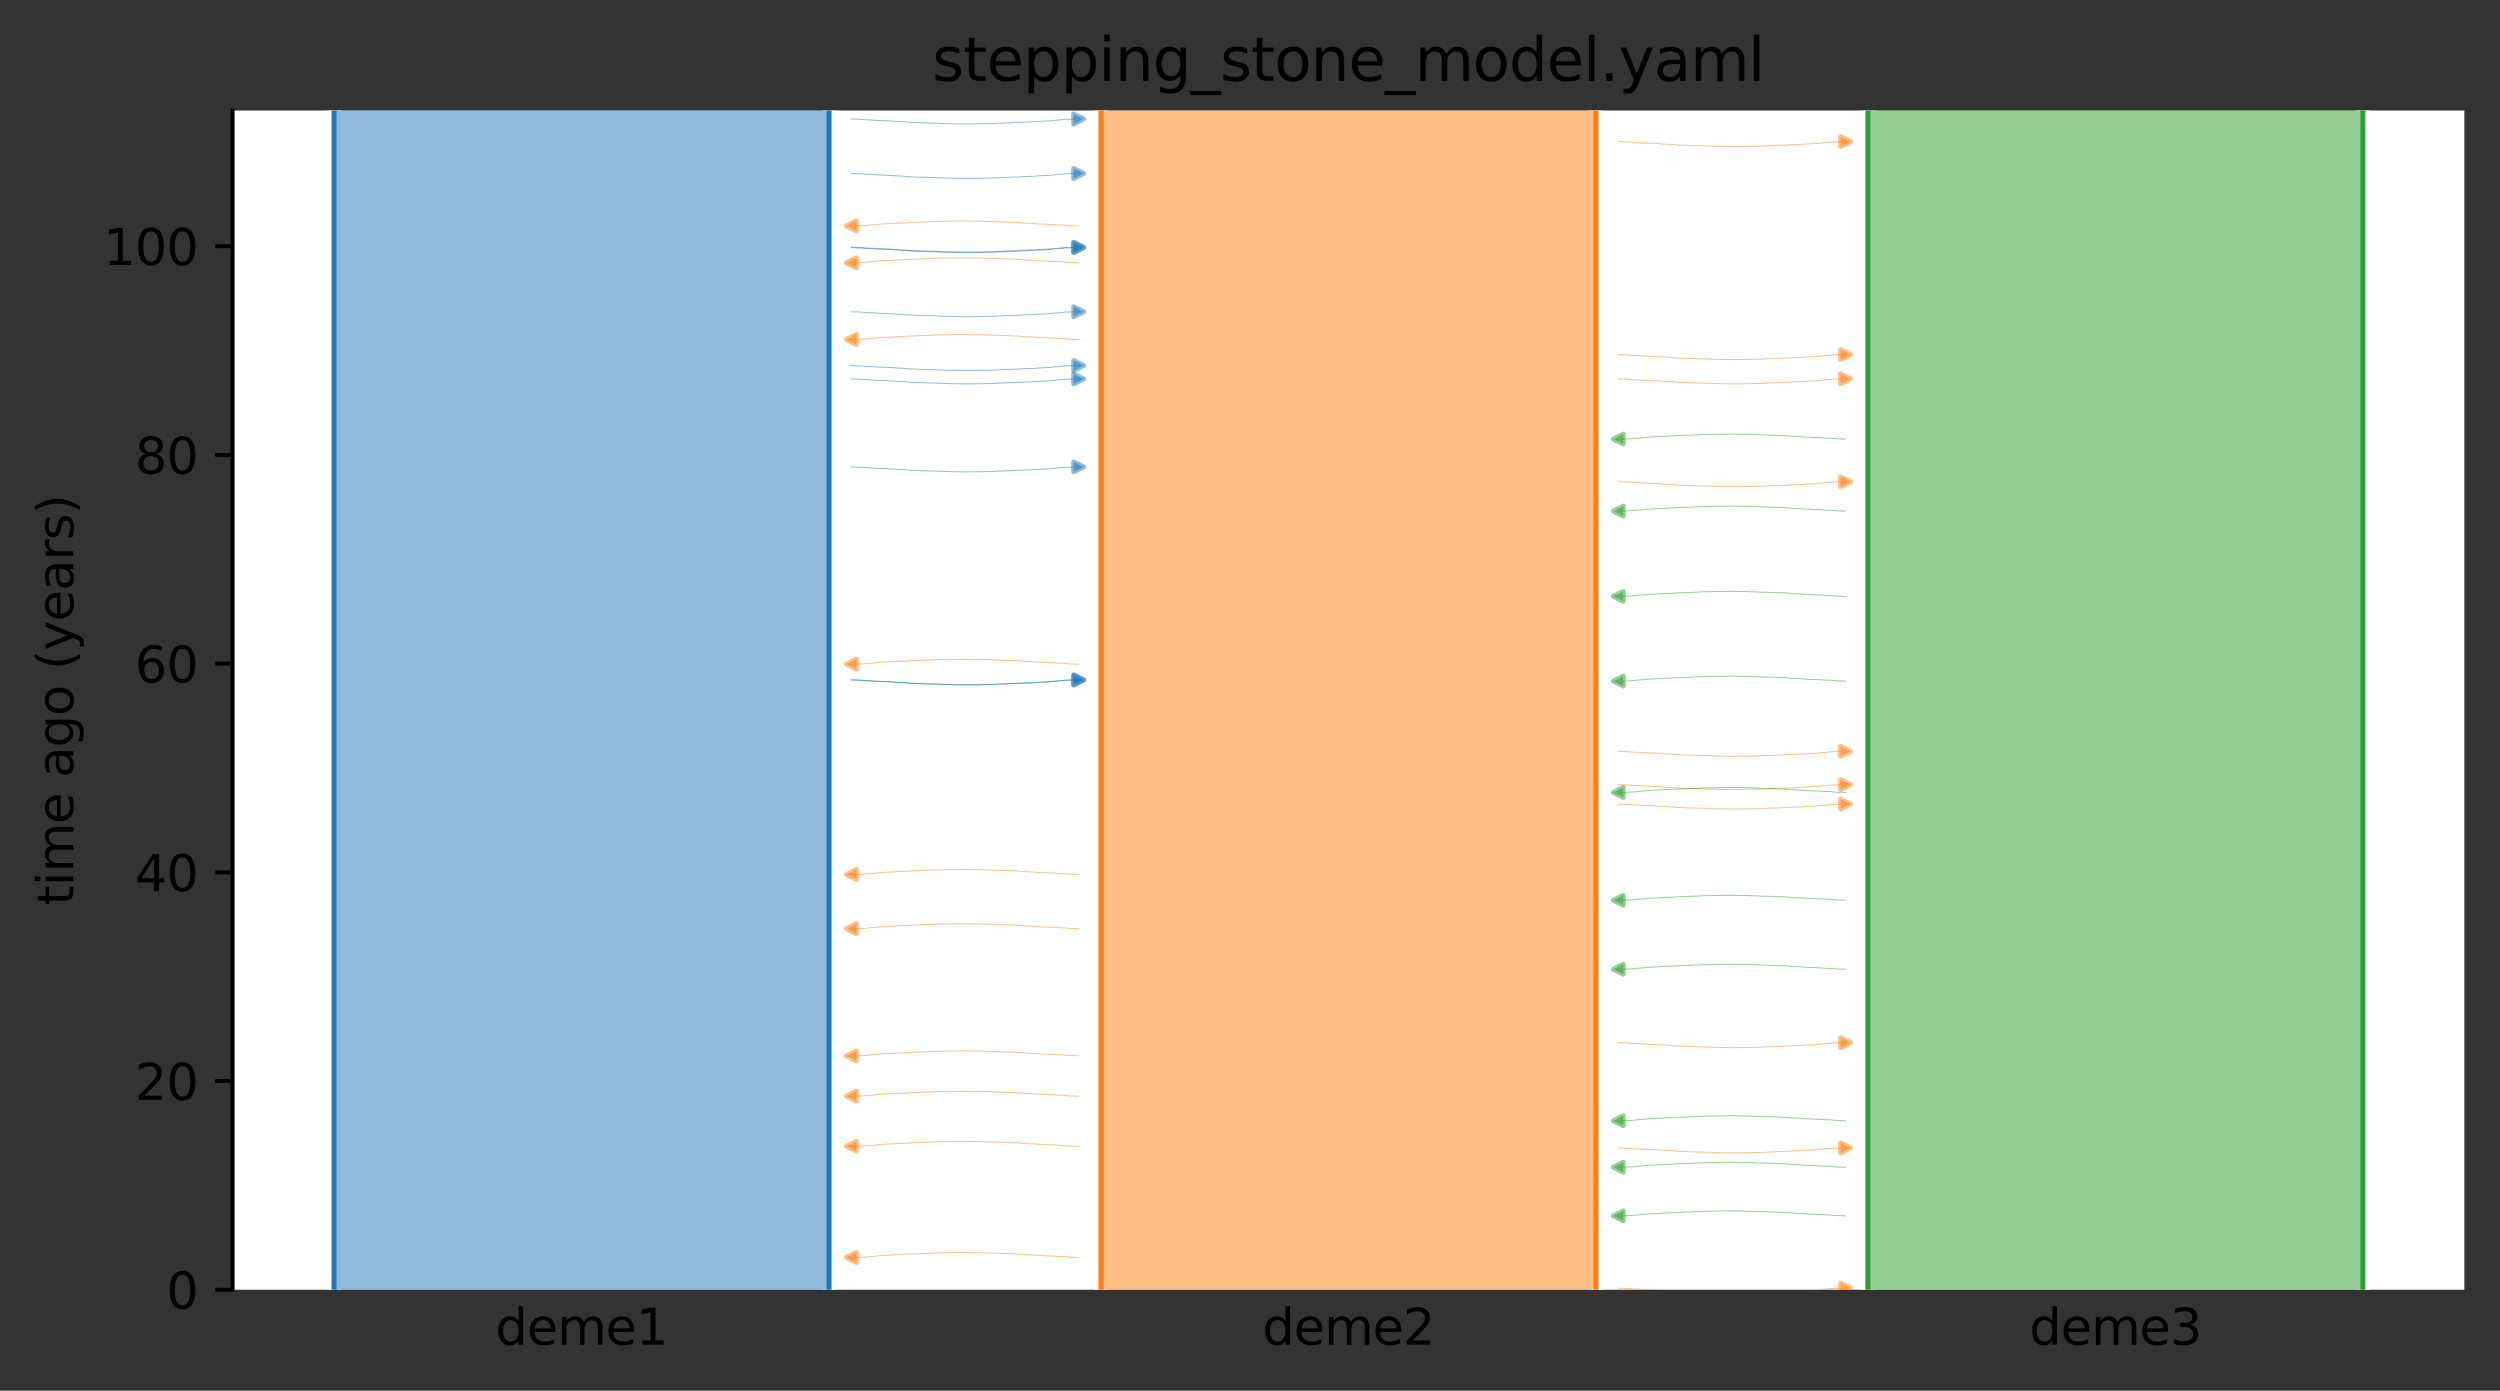 <?xml version="1.0" encoding="utf-8" standalone="no"?>
<!DOCTYPE svg PUBLIC "-//W3C//DTD SVG 1.1//EN"
  "http://www.w3.org/Graphics/SVG/1.1/DTD/svg11.dtd">
<svg xmlns:xlink="http://www.w3.org/1999/xlink" width="504.8pt" height="280.8pt" viewBox="0 0 504.8 280.8" xmlns="http://www.w3.org/2000/svg" version="1.1">
 <rect x="0" y="0" width="504.8" height="280.8" fill="#333333" stroke="none"/>
 <defs>
  <style type="text/css">*{stroke-linejoin: round; stroke-linecap: butt}</style>
 </defs>
 <g id="figure_1">
  <g id="patch_1">
   <path d="M 0 280.8 
L 504.8 280.8 
L 504.8 0 
L 0 0 
L 0 280.8 
z
" style="fill: none"/>
  </g>
  <g id="axes_1">
   <g id="patch_2">
    <path d="M 46.966 260.422 
L 497.6 260.422 
L 497.6 22.318 
L 46.966 22.318 
z
" style="fill: #ffffff"/>
   </g>
   <path d="M 171.908 94.281 
L 172.908 94.312 
L 173.908 94.349 
L 174.908 94.447 
L 175.908 94.479 
L 176.908 94.553 
L 177.908 94.591 
L 178.908 94.627 
L 179.908 94.684 
L 180.908 94.755 
L 181.908 94.807 
L 182.908 94.866 
L 183.908 94.954 
L 184.908 95 
L 185.908 95.043 
L 186.908 95.073 
L 187.908 95.099 
L 188.908 95.12 
L 189.908 95.175 
L 190.908 95.203 
L 191.908 95.232 
L 192.908 95.258 
L 193.908 95.269 
L 194.908 95.279 
L 195.908 95.279 
L 196.908 95.269 
L 197.908 95.258 
L 198.908 95.227 
L 199.908 95.216 
L 200.908 95.185 
L 201.908 95.126 
L 202.908 95.088 
L 203.908 95.049 
L 204.908 95.007 
L 205.908 94.974 
L 206.908 94.907 
L 207.908 94.868 
L 208.908 94.825 
L 209.908 94.754 
L 210.908 94.718 
L 211.908 94.66 
L 212.908 94.549 
L 213.908 94.478 
L 214.908 94.365 
L 215.908 94.319 
L 217.8 94.258 
" clip-path="url(#p3e554e773b)" style="fill: none; stroke: #1f77b4; stroke-opacity: 0.5; stroke-width: 0.2; stroke-linecap: square"/>
   <path d="M 171.908 73.815 
L 172.908 73.847 
L 173.908 73.884 
L 174.908 73.981 
L 175.908 74.014 
L 176.908 74.088 
L 177.908 74.126 
L 178.908 74.162 
L 179.908 74.219 
L 180.908 74.29 
L 181.908 74.341 
L 182.908 74.401 
L 183.908 74.489 
L 184.908 74.535 
L 185.908 74.577 
L 186.908 74.608 
L 187.908 74.634 
L 188.908 74.655 
L 189.908 74.71 
L 190.908 74.737 
L 191.908 74.767 
L 192.908 74.793 
L 193.908 74.804 
L 194.908 74.814 
L 195.908 74.814 
L 196.908 74.804 
L 197.908 74.793 
L 198.908 74.761 
L 199.908 74.75 
L 200.908 74.72 
L 201.908 74.66 
L 202.908 74.623 
L 203.908 74.584 
L 204.908 74.542 
L 205.908 74.509 
L 206.908 74.442 
L 207.908 74.402 
L 208.908 74.36 
L 209.908 74.289 
L 210.908 74.253 
L 211.908 74.194 
L 212.908 74.083 
L 213.908 74.013 
L 214.908 73.9 
L 215.908 73.854 
L 217.8 73.793 
" clip-path="url(#p3e554e773b)" style="fill: none; stroke: #1f77b4; stroke-opacity: 0.5; stroke-width: 0.2; stroke-linecap: square"/>
   <path d="M 171.908 137.296 
L 172.908 137.328 
L 173.908 137.365 
L 174.908 137.463 
L 175.908 137.495 
L 176.908 137.569 
L 177.908 137.607 
L 178.908 137.643 
L 179.908 137.7 
L 180.908 137.771 
L 181.908 137.823 
L 182.908 137.882 
L 183.908 137.97 
L 184.908 138.016 
L 185.908 138.059 
L 186.908 138.089 
L 187.908 138.115 
L 188.908 138.136 
L 189.908 138.191 
L 190.908 138.219 
L 191.908 138.248 
L 192.908 138.274 
L 193.908 138.285 
L 194.908 138.295 
L 195.908 138.295 
L 196.908 138.285 
L 197.908 138.274 
L 198.908 138.243 
L 199.908 138.231 
L 200.908 138.201 
L 201.908 138.142 
L 202.908 138.104 
L 203.908 138.065 
L 204.908 138.023 
L 205.908 137.99 
L 206.908 137.923 
L 207.908 137.884 
L 208.908 137.841 
L 209.908 137.77 
L 210.908 137.734 
L 211.908 137.675 
L 212.908 137.565 
L 213.908 137.494 
L 214.908 137.381 
L 215.908 137.335 
L 217.8 137.274 
" clip-path="url(#p3e554e773b)" style="fill: none; stroke: #1f77b4; stroke-opacity: 0.5; stroke-width: 0.2; stroke-linecap: square"/>
   <path d="M 171.908 49.902 
L 172.908 49.934 
L 173.908 49.971 
L 174.908 50.069 
L 175.908 50.101 
L 176.908 50.175 
L 177.908 50.213 
L 178.908 50.249 
L 179.908 50.306 
L 180.908 50.377 
L 181.908 50.429 
L 182.908 50.488 
L 183.908 50.576 
L 184.908 50.622 
L 185.908 50.665 
L 186.908 50.695 
L 187.908 50.721 
L 188.908 50.742 
L 189.908 50.797 
L 190.908 50.825 
L 191.908 50.854 
L 192.908 50.88 
L 193.908 50.891 
L 194.908 50.901 
L 195.908 50.901 
L 196.908 50.891 
L 197.908 50.88 
L 198.908 50.849 
L 199.908 50.838 
L 200.908 50.807 
L 201.908 50.748 
L 202.908 50.71 
L 203.908 50.671 
L 204.908 50.629 
L 205.908 50.596 
L 206.908 50.529 
L 207.908 50.49 
L 208.908 50.447 
L 209.908 50.376 
L 210.908 50.34 
L 211.908 50.282 
L 212.908 50.171 
L 213.908 50.1 
L 214.908 49.987 
L 215.908 49.941 
L 217.8 49.88 
" clip-path="url(#p3e554e773b)" style="fill: none; stroke: #1f77b4; stroke-opacity: 0.5; stroke-width: 0.2; stroke-linecap: square"/>
   <path d="M 171.908 62.946 
L 172.908 62.978 
L 173.908 63.015 
L 174.908 63.112 
L 175.908 63.145 
L 176.908 63.218 
L 177.908 63.257 
L 178.908 63.292 
L 179.908 63.35 
L 180.908 63.42 
L 181.908 63.472 
L 182.908 63.532 
L 183.908 63.62 
L 184.908 63.666 
L 185.908 63.708 
L 186.908 63.739 
L 187.908 63.765 
L 188.908 63.786 
L 189.908 63.84 
L 190.908 63.868 
L 191.908 63.898 
L 192.908 63.923 
L 193.908 63.935 
L 194.908 63.945 
L 195.908 63.945 
L 196.908 63.935 
L 197.908 63.923 
L 198.908 63.892 
L 199.908 63.881 
L 200.908 63.851 
L 201.908 63.791 
L 202.908 63.754 
L 203.908 63.715 
L 204.908 63.673 
L 205.908 63.64 
L 206.908 63.572 
L 207.908 63.533 
L 208.908 63.491 
L 209.908 63.42 
L 210.908 63.384 
L 211.908 63.325 
L 212.908 63.214 
L 213.908 63.144 
L 214.908 63.031 
L 215.908 62.985 
L 217.8 62.924 
" clip-path="url(#p3e554e773b)" style="fill: none; stroke: #1f77b4; stroke-opacity: 0.5; stroke-width: 0.2; stroke-linecap: square"/>
   <path d="M 171.908 35.027 
L 172.908 35.059 
L 173.908 35.096 
L 174.908 35.193 
L 175.908 35.226 
L 176.908 35.3 
L 177.908 35.338 
L 178.908 35.374 
L 179.908 35.431 
L 180.908 35.502 
L 181.908 35.554 
L 182.908 35.613 
L 183.908 35.701 
L 184.908 35.747 
L 185.908 35.789 
L 186.908 35.82 
L 187.908 35.846 
L 188.908 35.867 
L 189.908 35.922 
L 190.908 35.949 
L 191.908 35.979 
L 192.908 36.005 
L 193.908 36.016 
L 194.908 36.026 
L 195.908 36.026 
L 196.908 36.016 
L 197.908 36.005 
L 198.908 35.973 
L 199.908 35.962 
L 200.908 35.932 
L 201.908 35.872 
L 202.908 35.835 
L 203.908 35.796 
L 204.908 35.754 
L 205.908 35.721 
L 206.908 35.654 
L 207.908 35.614 
L 208.908 35.572 
L 209.908 35.501 
L 210.908 35.465 
L 211.908 35.406 
L 212.908 35.295 
L 213.908 35.225 
L 214.908 35.112 
L 215.908 35.066 
L 217.8 35.005 
" clip-path="url(#p3e554e773b)" style="fill: none; stroke: #1f77b4; stroke-opacity: 0.5; stroke-width: 0.2; stroke-linecap: square"/>
   <path d="M 171.908 137.273 
L 172.908 137.305 
L 173.908 137.342 
L 174.908 137.439 
L 175.908 137.472 
L 176.908 137.546 
L 177.908 137.584 
L 178.908 137.62 
L 179.908 137.677 
L 180.908 137.748 
L 181.908 137.8 
L 182.908 137.859 
L 183.908 137.947 
L 184.908 137.993 
L 185.908 138.036 
L 186.908 138.066 
L 187.908 138.092 
L 188.908 138.113 
L 189.908 138.168 
L 190.908 138.196 
L 191.908 138.225 
L 192.908 138.251 
L 193.908 138.262 
L 194.908 138.272 
L 195.908 138.272 
L 196.908 138.262 
L 197.908 138.251 
L 198.908 138.22 
L 199.908 138.208 
L 200.908 138.178 
L 201.908 138.118 
L 202.908 138.081 
L 203.908 138.042 
L 204.908 138 
L 205.908 137.967 
L 206.908 137.9 
L 207.908 137.86 
L 208.908 137.818 
L 209.908 137.747 
L 210.908 137.711 
L 211.908 137.652 
L 212.908 137.541 
L 213.908 137.471 
L 214.908 137.358 
L 215.908 137.312 
L 217.8 137.251 
" clip-path="url(#p3e554e773b)" style="fill: none; stroke: #1f77b4; stroke-opacity: 0.5; stroke-width: 0.2; stroke-linecap: square"/>
   <path d="M 171.908 76.513 
L 172.908 76.544 
L 173.908 76.581 
L 174.908 76.679 
L 175.908 76.711 
L 176.908 76.785 
L 177.908 76.824 
L 178.908 76.859 
L 179.908 76.917 
L 180.908 76.987 
L 181.908 77.039 
L 182.908 77.098 
L 183.908 77.186 
L 184.908 77.233 
L 185.908 77.275 
L 186.908 77.305 
L 187.908 77.332 
L 188.908 77.353 
L 189.908 77.407 
L 190.908 77.435 
L 191.908 77.465 
L 192.908 77.49 
L 193.908 77.501 
L 194.908 77.511 
L 195.908 77.511 
L 196.908 77.502 
L 197.908 77.49 
L 198.908 77.459 
L 199.908 77.448 
L 200.908 77.418 
L 201.908 77.358 
L 202.908 77.321 
L 203.908 77.282 
L 204.908 77.239 
L 205.908 77.206 
L 206.908 77.139 
L 207.908 77.1 
L 208.908 77.057 
L 209.908 76.987 
L 210.908 76.95 
L 211.908 76.892 
L 212.908 76.781 
L 213.908 76.71 
L 214.908 76.597 
L 215.908 76.552 
L 217.8 76.49 
" clip-path="url(#p3e554e773b)" style="fill: none; stroke: #1f77b4; stroke-opacity: 0.5; stroke-width: 0.2; stroke-linecap: square"/>
   <path d="M 171.908 24.029 
L 172.908 24.061 
L 173.908 24.098 
L 174.908 24.195 
L 175.908 24.228 
L 176.908 24.302 
L 177.908 24.34 
L 178.908 24.376 
L 179.908 24.433 
L 180.908 24.504 
L 181.908 24.556 
L 182.908 24.615 
L 183.908 24.703 
L 184.908 24.749 
L 185.908 24.792 
L 186.908 24.822 
L 187.908 24.848 
L 188.908 24.869 
L 189.908 24.924 
L 190.908 24.951 
L 191.908 24.981 
L 192.908 25.007 
L 193.908 25.018 
L 194.908 25.028 
L 195.908 25.028 
L 196.908 25.018 
L 197.908 25.007 
L 198.908 24.976 
L 199.908 24.964 
L 200.908 24.934 
L 201.908 24.874 
L 202.908 24.837 
L 203.908 24.798 
L 204.908 24.756 
L 205.908 24.723 
L 206.908 24.656 
L 207.908 24.616 
L 208.908 24.574 
L 209.908 24.503 
L 210.908 24.467 
L 211.908 24.408 
L 212.908 24.297 
L 213.908 24.227 
L 214.908 24.114 
L 215.908 24.068 
L 217.8 24.007 
" clip-path="url(#p3e554e773b)" style="fill: none; stroke: #1f77b4; stroke-opacity: 0.5; stroke-width: 0.2; stroke-linecap: square"/>
   <path d="M 171.908 50.016 
L 172.908 50.047 
L 173.908 50.084 
L 174.908 50.182 
L 175.908 50.214 
L 176.908 50.288 
L 177.908 50.327 
L 178.908 50.362 
L 179.908 50.42 
L 180.908 50.49 
L 181.908 50.542 
L 182.908 50.601 
L 183.908 50.689 
L 184.908 50.736 
L 185.908 50.778 
L 186.908 50.809 
L 187.908 50.835 
L 188.908 50.856 
L 189.908 50.91 
L 190.908 50.938 
L 191.908 50.968 
L 192.908 50.993 
L 193.908 51.004 
L 194.908 51.014 
L 195.908 51.014 
L 196.908 51.005 
L 197.908 50.993 
L 198.908 50.962 
L 199.908 50.951 
L 200.908 50.921 
L 201.908 50.861 
L 202.908 50.824 
L 203.908 50.785 
L 204.908 50.742 
L 205.908 50.709 
L 206.908 50.642 
L 207.908 50.603 
L 208.908 50.56 
L 209.908 50.49 
L 210.908 50.453 
L 211.908 50.395 
L 212.908 50.284 
L 213.908 50.213 
L 214.908 50.1 
L 215.908 50.055 
L 217.8 49.993 
" clip-path="url(#p3e554e773b)" style="fill: none; stroke: #1f77b4; stroke-opacity: 0.5; stroke-width: 0.2; stroke-linecap: square"/>
   <path d="M 217.8 187.522 
L 216.8 187.49 
L 215.8 187.453 
L 214.8 187.356 
L 213.8 187.323 
L 212.8 187.249 
L 211.8 187.211 
L 210.8 187.175 
L 209.8 187.118 
L 208.8 187.047 
L 207.8 186.995 
L 206.8 186.936 
L 205.8 186.848 
L 204.8 186.802 
L 203.8 186.759 
L 202.8 186.729 
L 201.8 186.703 
L 200.8 186.682 
L 199.8 186.627 
L 198.8 186.599 
L 197.8 186.57 
L 196.8 186.544 
L 195.8 186.533 
L 194.8 186.523 
L 193.8 186.523 
L 192.8 186.533 
L 191.8 186.544 
L 190.8 186.575 
L 189.8 186.587 
L 188.8 186.617 
L 187.8 186.677 
L 186.8 186.714 
L 185.8 186.753 
L 184.8 186.795 
L 183.8 186.828 
L 182.8 186.895 
L 181.8 186.935 
L 180.8 186.977 
L 179.8 187.048 
L 178.8 187.084 
L 177.8 187.143 
L 176.8 187.254 
L 175.8 187.324 
L 174.8 187.437 
L 173.8 187.483 
L 171.908 187.544 
" clip-path="url(#p3e554e773b)" style="fill: none; stroke: #ff7f0e; stroke-opacity: 0.5; stroke-width: 0.2; stroke-linecap: square"/>
   <path d="M 217.8 68.547 
L 216.8 68.515 
L 215.8 68.479 
L 214.8 68.381 
L 213.8 68.348 
L 212.8 68.275 
L 211.8 68.236 
L 210.8 68.201 
L 209.8 68.143 
L 208.8 68.073 
L 207.8 68.021 
L 206.8 67.962 
L 205.8 67.873 
L 204.8 67.827 
L 203.8 67.785 
L 202.8 67.754 
L 201.8 67.728 
L 200.8 67.707 
L 199.8 67.653 
L 198.8 67.625 
L 197.8 67.595 
L 196.8 67.57 
L 195.8 67.558 
L 194.8 67.548 
L 193.8 67.548 
L 192.8 67.558 
L 191.8 67.57 
L 190.8 67.601 
L 189.8 67.612 
L 188.8 67.642 
L 187.8 67.702 
L 186.8 67.739 
L 185.8 67.778 
L 184.8 67.82 
L 183.8 67.853 
L 182.8 67.921 
L 181.8 67.96 
L 180.8 68.002 
L 179.8 68.073 
L 178.8 68.109 
L 177.8 68.168 
L 176.8 68.279 
L 175.8 68.349 
L 174.8 68.462 
L 173.8 68.508 
L 171.908 68.569 
" clip-path="url(#p3e554e773b)" style="fill: none; stroke: #ff7f0e; stroke-opacity: 0.5; stroke-width: 0.2; stroke-linecap: square"/>
   <path d="M 217.8 134.112 
L 216.8 134.081 
L 215.8 134.044 
L 214.8 133.946 
L 213.8 133.914 
L 212.8 133.84 
L 211.8 133.801 
L 210.8 133.766 
L 209.8 133.708 
L 208.8 133.638 
L 207.8 133.586 
L 206.8 133.527 
L 205.8 133.439 
L 204.8 133.393 
L 203.8 133.35 
L 202.8 133.32 
L 201.8 133.294 
L 200.8 133.272 
L 199.8 133.218 
L 198.8 133.19 
L 197.8 133.16 
L 196.8 133.135 
L 195.8 133.124 
L 194.8 133.114 
L 193.8 133.114 
L 192.8 133.123 
L 191.8 133.135 
L 190.8 133.166 
L 189.8 133.177 
L 188.8 133.207 
L 187.8 133.267 
L 186.8 133.304 
L 185.8 133.343 
L 184.8 133.386 
L 183.8 133.419 
L 182.8 133.486 
L 181.8 133.525 
L 180.8 133.568 
L 179.8 133.638 
L 178.8 133.675 
L 177.8 133.733 
L 176.8 133.844 
L 175.8 133.915 
L 174.8 134.028 
L 173.8 134.074 
L 171.908 134.135 
" clip-path="url(#p3e554e773b)" style="fill: none; stroke: #ff7f0e; stroke-opacity: 0.5; stroke-width: 0.2; stroke-linecap: square"/>
   <path d="M 217.8 45.619 
L 216.8 45.588 
L 215.8 45.551 
L 214.8 45.453 
L 213.8 45.421 
L 212.8 45.347 
L 211.8 45.308 
L 210.8 45.273 
L 209.8 45.215 
L 208.8 45.145 
L 207.8 45.093 
L 206.8 45.034 
L 205.8 44.946 
L 204.8 44.9 
L 203.8 44.857 
L 202.8 44.827 
L 201.8 44.801 
L 200.8 44.779 
L 199.8 44.725 
L 198.8 44.697 
L 197.8 44.667 
L 196.8 44.642 
L 195.8 44.631 
L 194.8 44.621 
L 193.8 44.621 
L 192.8 44.63 
L 191.8 44.642 
L 190.8 44.673 
L 189.8 44.684 
L 188.8 44.714 
L 187.8 44.774 
L 186.8 44.811 
L 185.8 44.85 
L 184.8 44.893 
L 183.8 44.926 
L 182.8 44.993 
L 181.8 45.032 
L 180.8 45.075 
L 179.8 45.145 
L 178.8 45.182 
L 177.8 45.24 
L 176.8 45.351 
L 175.8 45.422 
L 174.8 45.535 
L 173.8 45.581 
L 171.908 45.642 
" clip-path="url(#p3e554e773b)" style="fill: none; stroke: #ff7f0e; stroke-opacity: 0.5; stroke-width: 0.2; stroke-linecap: square"/>
   <path d="M 217.8 176.567 
L 216.8 176.536 
L 215.8 176.499 
L 214.8 176.401 
L 213.8 176.369 
L 212.8 176.295 
L 211.8 176.257 
L 210.8 176.221 
L 209.8 176.164 
L 208.8 176.093 
L 207.8 176.041 
L 206.8 175.982 
L 205.8 175.894 
L 204.8 175.848 
L 203.8 175.805 
L 202.8 175.775 
L 201.8 175.749 
L 200.8 175.728 
L 199.8 175.673 
L 198.8 175.645 
L 197.8 175.616 
L 196.8 175.59 
L 195.8 175.579 
L 194.8 175.569 
L 193.8 175.569 
L 192.8 175.579 
L 191.8 175.59 
L 190.8 175.621 
L 189.8 175.632 
L 188.8 175.663 
L 187.8 175.722 
L 186.8 175.76 
L 185.8 175.799 
L 184.8 175.841 
L 183.8 175.874 
L 182.8 175.941 
L 181.8 175.98 
L 180.8 176.023 
L 179.8 176.094 
L 178.8 176.13 
L 177.8 176.188 
L 176.8 176.299 
L 175.8 176.37 
L 174.8 176.483 
L 173.8 176.529 
L 171.908 176.59 
" clip-path="url(#p3e554e773b)" style="fill: none; stroke: #ff7f0e; stroke-opacity: 0.5; stroke-width: 0.2; stroke-linecap: square"/>
   <path d="M 217.8 253.904 
L 216.8 253.873 
L 215.8 253.836 
L 214.8 253.738 
L 213.8 253.705 
L 212.8 253.632 
L 211.8 253.593 
L 210.8 253.558 
L 209.8 253.5 
L 208.8 253.43 
L 207.8 253.378 
L 206.8 253.319 
L 205.8 253.23 
L 204.8 253.184 
L 203.8 253.142 
L 202.8 253.111 
L 201.8 253.085 
L 200.8 253.064 
L 199.8 253.01 
L 198.8 252.982 
L 197.8 252.952 
L 196.8 252.927 
L 195.8 252.916 
L 194.8 252.905 
L 193.8 252.906 
L 192.8 252.915 
L 191.8 252.927 
L 190.8 252.958 
L 189.8 252.969 
L 188.8 252.999 
L 187.8 253.059 
L 186.8 253.096 
L 185.8 253.135 
L 184.8 253.178 
L 183.8 253.21 
L 182.8 253.278 
L 181.8 253.317 
L 180.8 253.36 
L 179.8 253.43 
L 178.8 253.467 
L 177.8 253.525 
L 176.8 253.636 
L 175.8 253.707 
L 174.8 253.82 
L 173.8 253.865 
L 171.908 253.927 
" clip-path="url(#p3e554e773b)" style="fill: none; stroke: #ff7f0e; stroke-opacity: 0.5; stroke-width: 0.2; stroke-linecap: square"/>
   <path d="M 217.8 213.198 
L 216.8 213.167 
L 215.8 213.13 
L 214.8 213.032 
L 213.8 212.999 
L 212.8 212.926 
L 211.8 212.887 
L 210.8 212.852 
L 209.8 212.794 
L 208.8 212.724 
L 207.8 212.672 
L 206.8 212.613 
L 205.8 212.524 
L 204.8 212.478 
L 203.8 212.436 
L 202.8 212.405 
L 201.8 212.379 
L 200.8 212.358 
L 199.8 212.304 
L 198.8 212.276 
L 197.8 212.246 
L 196.8 212.221 
L 195.8 212.21 
L 194.8 212.199 
L 193.8 212.2 
L 192.8 212.209 
L 191.8 212.221 
L 190.8 212.252 
L 189.8 212.263 
L 188.8 212.293 
L 187.8 212.353 
L 186.8 212.39 
L 185.8 212.429 
L 184.8 212.472 
L 183.8 212.504 
L 182.8 212.572 
L 181.8 212.611 
L 180.8 212.654 
L 179.8 212.724 
L 178.8 212.761 
L 177.8 212.819 
L 176.8 212.93 
L 175.8 213.001 
L 174.8 213.114 
L 173.8 213.159 
L 171.908 213.221 
" clip-path="url(#p3e554e773b)" style="fill: none; stroke: #ff7f0e; stroke-opacity: 0.5; stroke-width: 0.2; stroke-linecap: square"/>
   <path d="M 217.8 231.465 
L 216.8 231.434 
L 215.8 231.397 
L 214.8 231.299 
L 213.8 231.266 
L 212.8 231.193 
L 211.8 231.154 
L 210.8 231.119 
L 209.8 231.061 
L 208.8 230.991 
L 207.8 230.939 
L 206.8 230.88 
L 205.8 230.791 
L 204.8 230.745 
L 203.8 230.703 
L 202.8 230.672 
L 201.8 230.646 
L 200.8 230.625 
L 199.8 230.571 
L 198.8 230.543 
L 197.8 230.513 
L 196.8 230.488 
L 195.8 230.476 
L 194.8 230.466 
L 193.8 230.467 
L 192.8 230.476 
L 191.8 230.488 
L 190.8 230.519 
L 189.8 230.53 
L 188.8 230.56 
L 187.8 230.62 
L 186.8 230.657 
L 185.8 230.696 
L 184.8 230.739 
L 183.8 230.771 
L 182.8 230.839 
L 181.8 230.878 
L 180.8 230.921 
L 179.8 230.991 
L 178.8 231.028 
L 177.8 231.086 
L 176.8 231.197 
L 175.8 231.268 
L 174.8 231.38 
L 173.8 231.426 
L 171.908 231.488 
" clip-path="url(#p3e554e773b)" style="fill: none; stroke: #ff7f0e; stroke-opacity: 0.5; stroke-width: 0.2; stroke-linecap: square"/>
   <path d="M 217.8 221.342 
L 216.8 221.311 
L 215.8 221.274 
L 214.8 221.176 
L 213.8 221.144 
L 212.8 221.07 
L 211.8 221.031 
L 210.8 220.996 
L 209.8 220.938 
L 208.8 220.868 
L 207.8 220.816 
L 206.8 220.757 
L 205.8 220.669 
L 204.8 220.622 
L 203.8 220.58 
L 202.8 220.55 
L 201.8 220.524 
L 200.8 220.502 
L 199.8 220.448 
L 198.8 220.42 
L 197.8 220.39 
L 196.8 220.365 
L 195.8 220.354 
L 194.8 220.344 
L 193.8 220.344 
L 192.8 220.353 
L 191.8 220.365 
L 190.8 220.396 
L 189.8 220.407 
L 188.8 220.437 
L 187.8 220.497 
L 186.8 220.534 
L 185.8 220.573 
L 184.8 220.616 
L 183.8 220.649 
L 182.8 220.716 
L 181.8 220.755 
L 180.8 220.798 
L 179.8 220.868 
L 178.8 220.905 
L 177.8 220.963 
L 176.8 221.074 
L 175.8 221.145 
L 174.8 221.258 
L 173.8 221.304 
L 171.908 221.365 
" clip-path="url(#p3e554e773b)" style="fill: none; stroke: #ff7f0e; stroke-opacity: 0.5; stroke-width: 0.2; stroke-linecap: square"/>
   <path d="M 217.8 53.058 
L 216.8 53.026 
L 215.8 52.989 
L 214.8 52.892 
L 213.8 52.859 
L 212.8 52.785 
L 211.8 52.747 
L 210.8 52.712 
L 209.8 52.654 
L 208.8 52.583 
L 207.8 52.532 
L 206.8 52.472 
L 205.8 52.384 
L 204.8 52.338 
L 203.8 52.296 
L 202.8 52.265 
L 201.8 52.239 
L 200.8 52.218 
L 199.8 52.164 
L 198.8 52.136 
L 197.8 52.106 
L 196.8 52.08 
L 195.8 52.069 
L 194.8 52.059 
L 193.8 52.059 
L 192.8 52.069 
L 191.8 52.081 
L 190.8 52.112 
L 189.8 52.123 
L 188.8 52.153 
L 187.8 52.213 
L 186.8 52.25 
L 185.8 52.289 
L 184.8 52.331 
L 183.8 52.364 
L 182.8 52.432 
L 181.8 52.471 
L 180.8 52.513 
L 179.8 52.584 
L 178.8 52.62 
L 177.8 52.679 
L 176.8 52.79 
L 175.8 52.86 
L 174.8 52.973 
L 173.8 53.019 
L 171.908 53.08 
" clip-path="url(#p3e554e773b)" style="fill: none; stroke: #ff7f0e; stroke-opacity: 0.5; stroke-width: 0.2; stroke-linecap: square"/>
   <path d="M 326.766 210.538 
L 327.766 210.57 
L 328.766 210.607 
L 329.766 210.704 
L 330.766 210.737 
L 331.766 210.811 
L 332.766 210.849 
L 333.766 210.885 
L 334.766 210.942 
L 335.766 211.013 
L 336.766 211.065 
L 337.766 211.124 
L 338.766 211.212 
L 339.766 211.258 
L 340.766 211.301 
L 341.766 211.331 
L 342.766 211.357 
L 343.766 211.378 
L 344.766 211.433 
L 345.766 211.461 
L 346.766 211.49 
L 347.766 211.516 
L 348.766 211.527 
L 349.766 211.537 
L 350.766 211.537 
L 351.766 211.527 
L 352.766 211.516 
L 353.766 211.485 
L 354.766 211.473 
L 355.766 211.443 
L 356.766 211.383 
L 357.766 211.346 
L 358.766 211.307 
L 359.766 211.265 
L 360.766 211.232 
L 361.766 211.165 
L 362.766 211.125 
L 363.766 211.083 
L 364.766 211.012 
L 365.766 210.976 
L 366.766 210.917 
L 367.766 210.806 
L 368.766 210.736 
L 369.766 210.623 
L 370.766 210.577 
L 372.658 210.516 
" clip-path="url(#p3e554e773b)" style="fill: none; stroke: #ff7f0e; stroke-opacity: 0.5; stroke-width: 0.2; stroke-linecap: square"/>
   <path d="M 326.766 28.599 
L 327.766 28.63 
L 328.766 28.667 
L 329.766 28.765 
L 330.766 28.797 
L 331.766 28.871 
L 332.766 28.909 
L 333.766 28.945 
L 334.766 29.002 
L 335.766 29.073 
L 336.766 29.125 
L 337.766 29.184 
L 338.766 29.272 
L 339.766 29.318 
L 340.766 29.361 
L 341.766 29.391 
L 342.766 29.417 
L 343.766 29.438 
L 344.766 29.493 
L 345.766 29.521 
L 346.766 29.55 
L 347.766 29.576 
L 348.766 29.587 
L 349.766 29.597 
L 350.766 29.597 
L 351.766 29.587 
L 352.766 29.576 
L 353.766 29.545 
L 354.766 29.534 
L 355.766 29.503 
L 356.766 29.444 
L 357.766 29.407 
L 358.766 29.367 
L 359.766 29.325 
L 360.766 29.292 
L 361.766 29.225 
L 362.766 29.186 
L 363.766 29.143 
L 364.766 29.072 
L 365.766 29.036 
L 366.766 28.978 
L 367.766 28.867 
L 368.766 28.796 
L 369.766 28.683 
L 370.766 28.637 
L 372.658 28.576 
" clip-path="url(#p3e554e773b)" style="fill: none; stroke: #ff7f0e; stroke-opacity: 0.5; stroke-width: 0.2; stroke-linecap: square"/>
   <path d="M 326.766 97.275 
L 327.766 97.306 
L 328.766 97.343 
L 329.766 97.441 
L 330.766 97.473 
L 331.766 97.547 
L 332.766 97.586 
L 333.766 97.621 
L 334.766 97.679 
L 335.766 97.749 
L 336.766 97.801 
L 337.766 97.86 
L 338.766 97.948 
L 339.766 97.995 
L 340.766 98.037 
L 341.766 98.067 
L 342.766 98.094 
L 343.766 98.115 
L 344.766 98.169 
L 345.766 98.197 
L 346.766 98.227 
L 347.766 98.252 
L 348.766 98.263 
L 349.766 98.273 
L 350.766 98.273 
L 351.766 98.264 
L 352.766 98.252 
L 353.766 98.221 
L 354.766 98.21 
L 355.766 98.18 
L 356.766 98.12 
L 357.766 98.083 
L 358.766 98.044 
L 359.766 98.001 
L 360.766 97.968 
L 361.766 97.901 
L 362.766 97.862 
L 363.766 97.819 
L 364.766 97.749 
L 365.766 97.712 
L 366.766 97.654 
L 367.766 97.543 
L 368.766 97.472 
L 369.766 97.359 
L 370.766 97.314 
L 372.658 97.252 
" clip-path="url(#p3e554e773b)" style="fill: none; stroke: #ff7f0e; stroke-opacity: 0.5; stroke-width: 0.2; stroke-linecap: square"/>
   <path d="M 326.766 158.431 
L 327.766 158.463 
L 328.766 158.499 
L 329.766 158.597 
L 330.766 158.63 
L 331.766 158.703 
L 332.766 158.742 
L 333.766 158.777 
L 334.766 158.835 
L 335.766 158.905 
L 336.766 158.957 
L 337.766 159.016 
L 338.766 159.105 
L 339.766 159.151 
L 340.766 159.193 
L 341.766 159.224 
L 342.766 159.25 
L 343.766 159.271 
L 344.766 159.325 
L 345.766 159.353 
L 346.766 159.383 
L 347.766 159.408 
L 348.766 159.42 
L 349.766 159.43 
L 350.766 159.429 
L 351.766 159.42 
L 352.766 159.408 
L 353.766 159.377 
L 354.766 159.366 
L 355.766 159.336 
L 356.766 159.276 
L 357.766 159.239 
L 358.766 159.2 
L 359.766 159.158 
L 360.766 159.125 
L 361.766 159.057 
L 362.766 159.018 
L 363.766 158.976 
L 364.766 158.905 
L 365.766 158.869 
L 366.766 158.81 
L 367.766 158.699 
L 368.766 158.629 
L 369.766 158.516 
L 370.766 158.47 
L 372.658 158.409 
" clip-path="url(#p3e554e773b)" style="fill: none; stroke: #ff7f0e; stroke-opacity: 0.5; stroke-width: 0.2; stroke-linecap: square"/>
   <path d="M 326.766 151.707 
L 327.766 151.739 
L 328.766 151.776 
L 329.766 151.873 
L 330.766 151.906 
L 331.766 151.979 
L 332.766 152.018 
L 333.766 152.053 
L 334.766 152.111 
L 335.766 152.181 
L 336.766 152.233 
L 337.766 152.293 
L 338.766 152.381 
L 339.766 152.427 
L 340.766 152.469 
L 341.766 152.5 
L 342.766 152.526 
L 343.766 152.547 
L 344.766 152.601 
L 345.766 152.629 
L 346.766 152.659 
L 347.766 152.684 
L 348.766 152.696 
L 349.766 152.706 
L 350.766 152.706 
L 351.766 152.696 
L 352.766 152.684 
L 353.766 152.653 
L 354.766 152.642 
L 355.766 152.612 
L 356.766 152.552 
L 357.766 152.515 
L 358.766 152.476 
L 359.766 152.434 
L 360.766 152.401 
L 361.766 152.333 
L 362.766 152.294 
L 363.766 152.252 
L 364.766 152.181 
L 365.766 152.145 
L 366.766 152.086 
L 367.766 151.975 
L 368.766 151.905 
L 369.766 151.792 
L 370.766 151.746 
L 372.658 151.685 
" clip-path="url(#p3e554e773b)" style="fill: none; stroke: #ff7f0e; stroke-opacity: 0.5; stroke-width: 0.2; stroke-linecap: square"/>
   <path d="M 326.766 76.507 
L 327.766 76.539 
L 328.766 76.576 
L 329.766 76.673 
L 330.766 76.706 
L 331.766 76.779 
L 332.766 76.818 
L 333.766 76.853 
L 334.766 76.911 
L 335.766 76.981 
L 336.766 77.033 
L 337.766 77.092 
L 338.766 77.181 
L 339.766 77.227 
L 340.766 77.269 
L 341.766 77.3 
L 342.766 77.326 
L 343.766 77.347 
L 344.766 77.401 
L 345.766 77.429 
L 346.766 77.459 
L 347.766 77.484 
L 348.766 77.496 
L 349.766 77.506 
L 350.766 77.506 
L 351.766 77.496 
L 352.766 77.484 
L 353.766 77.453 
L 354.766 77.442 
L 355.766 77.412 
L 356.766 77.352 
L 357.766 77.315 
L 358.766 77.276 
L 359.766 77.234 
L 360.766 77.201 
L 361.766 77.133 
L 362.766 77.094 
L 363.766 77.052 
L 364.766 76.981 
L 365.766 76.945 
L 366.766 76.886 
L 367.766 76.775 
L 368.766 76.705 
L 369.766 76.592 
L 370.766 76.546 
L 372.658 76.485 
" clip-path="url(#p3e554e773b)" style="fill: none; stroke: #ff7f0e; stroke-opacity: 0.5; stroke-width: 0.2; stroke-linecap: square"/>
   <path d="M 326.766 260.1 
L 327.766 260.131 
L 328.766 260.168 
L 329.766 260.266 
L 330.766 260.298 
L 331.766 260.372 
L 332.766 260.411 
L 333.766 260.446 
L 334.766 260.504 
L 335.766 260.574 
L 336.766 260.626 
L 337.766 260.685 
L 338.766 260.773 
L 339.766 260.82 
L 340.766 260.862 
L 341.766 260.893 
L 342.766 260.919 
L 343.766 260.94 
L 344.766 260.994 
L 345.766 261.022 
L 346.766 261.052 
L 347.766 261.077 
L 348.766 261.088 
L 349.766 261.098 
L 350.766 261.098 
L 351.766 261.089 
L 352.766 261.077 
L 353.766 261.046 
L 354.766 261.035 
L 355.766 261.005 
L 356.766 260.945 
L 357.766 260.908 
L 358.766 260.869 
L 359.766 260.826 
L 360.766 260.794 
L 361.766 260.726 
L 362.766 260.687 
L 363.766 260.644 
L 364.766 260.574 
L 365.766 260.537 
L 366.766 260.479 
L 367.766 260.368 
L 368.766 260.297 
L 369.766 260.184 
L 370.766 260.139 
L 372.658 260.077 
" clip-path="url(#p3e554e773b)" style="fill: none; stroke: #ff7f0e; stroke-opacity: 0.5; stroke-width: 0.2; stroke-linecap: square"/>
   <path d="M 326.766 231.782 
L 327.766 231.814 
L 328.766 231.851 
L 329.766 231.949 
L 330.766 231.981 
L 331.766 232.055 
L 332.766 232.093 
L 333.766 232.129 
L 334.766 232.186 
L 335.766 232.257 
L 336.766 232.309 
L 337.766 232.368 
L 338.766 232.456 
L 339.766 232.502 
L 340.766 232.545 
L 341.766 232.575 
L 342.766 232.601 
L 343.766 232.622 
L 344.766 232.677 
L 345.766 232.705 
L 346.766 232.734 
L 347.766 232.76 
L 348.766 232.771 
L 349.766 232.781 
L 350.766 232.781 
L 351.766 232.771 
L 352.766 232.76 
L 353.766 232.729 
L 354.766 232.718 
L 355.766 232.687 
L 356.766 232.628 
L 357.766 232.59 
L 358.766 232.551 
L 359.766 232.509 
L 360.766 232.476 
L 361.766 232.409 
L 362.766 232.37 
L 363.766 232.327 
L 364.766 232.256 
L 365.766 232.22 
L 366.766 232.162 
L 367.766 232.051 
L 368.766 231.98 
L 369.766 231.867 
L 370.766 231.821 
L 372.658 231.76 
" clip-path="url(#p3e554e773b)" style="fill: none; stroke: #ff7f0e; stroke-opacity: 0.5; stroke-width: 0.2; stroke-linecap: square"/>
   <path d="M 326.766 162.363 
L 327.766 162.395 
L 328.766 162.432 
L 329.766 162.529 
L 330.766 162.562 
L 331.766 162.636 
L 332.766 162.674 
L 333.766 162.71 
L 334.766 162.767 
L 335.766 162.838 
L 336.766 162.89 
L 337.766 162.949 
L 338.766 163.037 
L 339.766 163.083 
L 340.766 163.126 
L 341.766 163.156 
L 342.766 163.182 
L 343.766 163.203 
L 344.766 163.258 
L 345.766 163.285 
L 346.766 163.315 
L 347.766 163.341 
L 348.766 163.352 
L 349.766 163.362 
L 350.766 163.362 
L 351.766 163.352 
L 352.766 163.341 
L 353.766 163.31 
L 354.766 163.298 
L 355.766 163.268 
L 356.766 163.208 
L 357.766 163.171 
L 358.766 163.132 
L 359.766 163.09 
L 360.766 163.057 
L 361.766 162.99 
L 362.766 162.95 
L 363.766 162.908 
L 364.766 162.837 
L 365.766 162.801 
L 366.766 162.742 
L 367.766 162.631 
L 368.766 162.561 
L 369.766 162.448 
L 370.766 162.402 
L 372.658 162.341 
" clip-path="url(#p3e554e773b)" style="fill: none; stroke: #ff7f0e; stroke-opacity: 0.5; stroke-width: 0.2; stroke-linecap: square"/>
   <path d="M 326.766 71.611 
L 327.766 71.642 
L 328.766 71.679 
L 329.766 71.777 
L 330.766 71.809 
L 331.766 71.883 
L 332.766 71.922 
L 333.766 71.957 
L 334.766 72.015 
L 335.766 72.085 
L 336.766 72.137 
L 337.766 72.196 
L 338.766 72.284 
L 339.766 72.33 
L 340.766 72.373 
L 341.766 72.403 
L 342.766 72.429 
L 343.766 72.451 
L 344.766 72.505 
L 345.766 72.533 
L 346.766 72.563 
L 347.766 72.588 
L 348.766 72.599 
L 349.766 72.609 
L 350.766 72.609 
L 351.766 72.6 
L 352.766 72.588 
L 353.766 72.557 
L 354.766 72.546 
L 355.766 72.516 
L 356.766 72.456 
L 357.766 72.419 
L 358.766 72.38 
L 359.766 72.337 
L 360.766 72.304 
L 361.766 72.237 
L 362.766 72.198 
L 363.766 72.155 
L 364.766 72.085 
L 365.766 72.048 
L 366.766 71.99 
L 367.766 71.879 
L 368.766 71.808 
L 369.766 71.695 
L 370.766 71.649 
L 372.658 71.588 
" clip-path="url(#p3e554e773b)" style="fill: none; stroke: #ff7f0e; stroke-opacity: 0.5; stroke-width: 0.2; stroke-linecap: square"/>
   <path d="M 372.658 137.528 
L 371.658 137.497 
L 370.658 137.46 
L 369.658 137.362 
L 368.658 137.329 
L 367.658 137.256 
L 366.658 137.217 
L 365.658 137.182 
L 364.658 137.124 
L 363.658 137.054 
L 362.658 137.002 
L 361.658 136.943 
L 360.658 136.854 
L 359.658 136.808 
L 358.658 136.766 
L 357.658 136.735 
L 356.658 136.709 
L 355.658 136.688 
L 354.658 136.634 
L 353.658 136.606 
L 352.658 136.576 
L 351.658 136.551 
L 350.658 136.539 
L 349.658 136.529 
L 348.658 136.53 
L 347.658 136.539 
L 346.658 136.551 
L 345.658 136.582 
L 344.658 136.593 
L 343.658 136.623 
L 342.658 136.683 
L 341.658 136.72 
L 340.658 136.759 
L 339.658 136.802 
L 338.658 136.834 
L 337.658 136.902 
L 336.658 136.941 
L 335.658 136.984 
L 334.658 137.054 
L 333.658 137.091 
L 332.658 137.149 
L 331.658 137.26 
L 330.658 137.331 
L 329.658 137.443 
L 328.658 137.489 
L 326.766 137.551 
" clip-path="url(#p3e554e773b)" style="fill: none; stroke: #2ca02c; stroke-opacity: 0.5; stroke-width: 0.2; stroke-linecap: square"/>
   <path d="M 372.658 226.3 
L 371.658 226.269 
L 370.658 226.232 
L 369.658 226.134 
L 368.658 226.101 
L 367.658 226.028 
L 366.658 225.989 
L 365.658 225.954 
L 364.658 225.896 
L 363.658 225.826 
L 362.658 225.774 
L 361.658 225.715 
L 360.658 225.626 
L 359.658 225.58 
L 358.658 225.538 
L 357.658 225.507 
L 356.658 225.481 
L 355.658 225.46 
L 354.658 225.406 
L 353.658 225.378 
L 352.658 225.348 
L 351.658 225.323 
L 350.658 225.312 
L 349.658 225.301 
L 348.658 225.302 
L 347.658 225.311 
L 346.658 225.323 
L 345.658 225.354 
L 344.658 225.365 
L 343.658 225.395 
L 342.658 225.455 
L 341.658 225.492 
L 340.658 225.531 
L 339.658 225.574 
L 338.658 225.606 
L 337.658 225.674 
L 336.658 225.713 
L 335.658 225.756 
L 334.658 225.826 
L 333.658 225.863 
L 332.658 225.921 
L 331.658 226.032 
L 330.658 226.103 
L 329.658 226.216 
L 328.658 226.261 
L 326.766 226.323 
" clip-path="url(#p3e554e773b)" style="fill: none; stroke: #2ca02c; stroke-opacity: 0.5; stroke-width: 0.2; stroke-linecap: square"/>
   <path d="M 372.658 195.707 
L 371.658 195.675 
L 370.658 195.638 
L 369.658 195.541 
L 368.658 195.508 
L 367.658 195.434 
L 366.658 195.396 
L 365.658 195.36 
L 364.658 195.303 
L 363.658 195.232 
L 362.658 195.18 
L 361.658 195.121 
L 360.658 195.033 
L 359.658 194.987 
L 358.658 194.944 
L 357.658 194.914 
L 356.658 194.888 
L 355.658 194.867 
L 354.658 194.812 
L 353.658 194.784 
L 352.658 194.755 
L 351.658 194.729 
L 350.658 194.718 
L 349.658 194.708 
L 348.658 194.708 
L 347.658 194.718 
L 346.658 194.729 
L 345.658 194.76 
L 344.658 194.772 
L 343.658 194.802 
L 342.658 194.861 
L 341.658 194.899 
L 340.658 194.938 
L 339.658 194.98 
L 338.658 195.013 
L 337.658 195.08 
L 336.658 195.12 
L 335.658 195.162 
L 334.658 195.233 
L 333.658 195.269 
L 332.658 195.328 
L 331.658 195.439 
L 330.658 195.509 
L 329.658 195.622 
L 328.658 195.668 
L 326.766 195.729 
" clip-path="url(#p3e554e773b)" style="fill: none; stroke: #2ca02c; stroke-opacity: 0.5; stroke-width: 0.2; stroke-linecap: square"/>
   <path d="M 372.658 245.506 
L 371.658 245.475 
L 370.658 245.438 
L 369.658 245.34 
L 368.658 245.307 
L 367.658 245.234 
L 366.658 245.195 
L 365.658 245.16 
L 364.658 245.102 
L 363.658 245.032 
L 362.658 244.98 
L 361.658 244.921 
L 360.658 244.832 
L 359.658 244.786 
L 358.658 244.744 
L 357.658 244.713 
L 356.658 244.687 
L 355.658 244.666 
L 354.658 244.612 
L 353.658 244.584 
L 352.658 244.554 
L 351.658 244.529 
L 350.658 244.518 
L 349.658 244.508 
L 348.658 244.508 
L 347.658 244.517 
L 346.658 244.529 
L 345.658 244.56 
L 344.658 244.571 
L 343.658 244.601 
L 342.658 244.661 
L 341.658 244.698 
L 340.658 244.737 
L 339.658 244.78 
L 338.658 244.812 
L 337.658 244.88 
L 336.658 244.919 
L 335.658 244.962 
L 334.658 245.032 
L 333.658 245.069 
L 332.658 245.127 
L 331.658 245.238 
L 330.658 245.309 
L 329.658 245.422 
L 328.658 245.467 
L 326.766 245.529 
" clip-path="url(#p3e554e773b)" style="fill: none; stroke: #2ca02c; stroke-opacity: 0.5; stroke-width: 0.2; stroke-linecap: square"/>
   <path d="M 372.658 120.412 
L 371.658 120.38 
L 370.658 120.343 
L 369.658 120.245 
L 368.658 120.213 
L 367.658 120.139 
L 366.658 120.101 
L 365.658 120.065 
L 364.658 120.008 
L 363.658 119.937 
L 362.658 119.885 
L 361.658 119.826 
L 360.658 119.738 
L 359.658 119.692 
L 358.658 119.649 
L 357.658 119.619 
L 356.658 119.593 
L 355.658 119.572 
L 354.658 119.517 
L 353.658 119.489 
L 352.658 119.46 
L 351.658 119.434 
L 350.658 119.423 
L 349.658 119.413 
L 348.658 119.413 
L 347.658 119.423 
L 346.658 119.434 
L 345.658 119.465 
L 344.658 119.476 
L 343.658 119.507 
L 342.658 119.566 
L 341.658 119.604 
L 340.658 119.643 
L 339.658 119.685 
L 338.658 119.718 
L 337.658 119.785 
L 336.658 119.824 
L 335.658 119.867 
L 334.658 119.938 
L 333.658 119.974 
L 332.658 120.032 
L 331.658 120.143 
L 330.658 120.214 
L 329.658 120.327 
L 328.658 120.373 
L 326.766 120.434 
" clip-path="url(#p3e554e773b)" style="fill: none; stroke: #2ca02c; stroke-opacity: 0.5; stroke-width: 0.2; stroke-linecap: square"/>
   <path d="M 372.658 235.689 
L 371.658 235.658 
L 370.658 235.621 
L 369.658 235.523 
L 368.658 235.49 
L 367.658 235.417 
L 366.658 235.378 
L 365.658 235.343 
L 364.658 235.285 
L 363.658 235.215 
L 362.658 235.163 
L 361.658 235.104 
L 360.658 235.015 
L 359.658 234.969 
L 358.658 234.927 
L 357.658 234.896 
L 356.658 234.87 
L 355.658 234.849 
L 354.658 234.795 
L 353.658 234.767 
L 352.658 234.737 
L 351.658 234.712 
L 350.658 234.701 
L 349.658 234.69 
L 348.658 234.691 
L 347.658 234.7 
L 346.658 234.712 
L 345.658 234.743 
L 344.658 234.754 
L 343.658 234.784 
L 342.658 234.844 
L 341.658 234.881 
L 340.658 234.92 
L 339.658 234.963 
L 338.658 234.995 
L 337.658 235.063 
L 336.658 235.102 
L 335.658 235.145 
L 334.658 235.215 
L 333.658 235.252 
L 332.658 235.31 
L 331.658 235.421 
L 330.658 235.492 
L 329.658 235.604 
L 328.658 235.65 
L 326.766 235.712 
" clip-path="url(#p3e554e773b)" style="fill: none; stroke: #2ca02c; stroke-opacity: 0.5; stroke-width: 0.2; stroke-linecap: square"/>
   <path d="M 372.658 181.782 
L 371.658 181.751 
L 370.658 181.714 
L 369.658 181.616 
L 368.658 181.584 
L 367.658 181.51 
L 366.658 181.472 
L 365.658 181.436 
L 364.658 181.379 
L 363.658 181.308 
L 362.658 181.256 
L 361.658 181.197 
L 360.658 181.109 
L 359.658 181.063 
L 358.658 181.02 
L 357.658 180.99 
L 356.658 180.964 
L 355.658 180.942 
L 354.658 180.888 
L 353.658 180.86 
L 352.658 180.831 
L 351.658 180.805 
L 350.658 180.794 
L 349.658 180.784 
L 348.658 180.784 
L 347.658 180.794 
L 346.658 180.805 
L 345.658 180.836 
L 344.658 180.847 
L 343.658 180.877 
L 342.658 180.937 
L 341.658 180.974 
L 340.658 181.014 
L 339.658 181.056 
L 338.658 181.089 
L 337.658 181.156 
L 336.658 181.195 
L 335.658 181.238 
L 334.658 181.309 
L 333.658 181.345 
L 332.658 181.403 
L 331.658 181.514 
L 330.658 181.585 
L 329.658 181.698 
L 328.658 181.744 
L 326.766 181.805 
" clip-path="url(#p3e554e773b)" style="fill: none; stroke: #2ca02c; stroke-opacity: 0.5; stroke-width: 0.2; stroke-linecap: square"/>
   <path d="M 372.658 160.014 
L 371.658 159.982 
L 370.658 159.945 
L 369.658 159.848 
L 368.658 159.815 
L 367.658 159.741 
L 366.658 159.703 
L 365.658 159.667 
L 364.658 159.61 
L 363.658 159.539 
L 362.658 159.487 
L 361.658 159.428 
L 360.658 159.34 
L 359.658 159.294 
L 358.658 159.251 
L 357.658 159.221 
L 356.658 159.195 
L 355.658 159.174 
L 354.658 159.119 
L 353.658 159.091 
L 352.658 159.062 
L 351.658 159.036 
L 350.658 159.025 
L 349.658 159.015 
L 348.658 159.015 
L 347.658 159.025 
L 346.658 159.036 
L 345.658 159.067 
L 344.658 159.079 
L 343.658 159.109 
L 342.658 159.168 
L 341.658 159.206 
L 340.658 159.245 
L 339.658 159.287 
L 338.658 159.32 
L 337.658 159.387 
L 336.658 159.427 
L 335.658 159.469 
L 334.658 159.54 
L 333.658 159.576 
L 332.658 159.635 
L 331.658 159.746 
L 330.658 159.816 
L 329.658 159.929 
L 328.658 159.975 
L 326.766 160.036 
" clip-path="url(#p3e554e773b)" style="fill: none; stroke: #2ca02c; stroke-opacity: 0.5; stroke-width: 0.2; stroke-linecap: square"/>
   <path d="M 372.658 103.196 
L 371.658 103.165 
L 370.658 103.128 
L 369.658 103.03 
L 368.658 102.998 
L 367.658 102.924 
L 366.658 102.885 
L 365.658 102.85 
L 364.658 102.792 
L 363.658 102.722 
L 362.658 102.67 
L 361.658 102.611 
L 360.658 102.523 
L 359.658 102.477 
L 358.658 102.434 
L 357.658 102.404 
L 356.658 102.378 
L 355.658 102.356 
L 354.658 102.302 
L 353.658 102.274 
L 352.658 102.244 
L 351.658 102.219 
L 350.658 102.208 
L 349.658 102.198 
L 348.658 102.198 
L 347.658 102.207 
L 346.658 102.219 
L 345.658 102.25 
L 344.658 102.261 
L 343.658 102.291 
L 342.658 102.351 
L 341.658 102.388 
L 340.658 102.427 
L 339.658 102.47 
L 338.658 102.503 
L 337.658 102.57 
L 336.658 102.609 
L 335.658 102.652 
L 334.658 102.722 
L 333.658 102.759 
L 332.658 102.817 
L 331.658 102.928 
L 330.658 102.999 
L 329.658 103.112 
L 328.658 103.158 
L 326.766 103.219 
" clip-path="url(#p3e554e773b)" style="fill: none; stroke: #2ca02c; stroke-opacity: 0.5; stroke-width: 0.2; stroke-linecap: square"/>
   <path d="M 372.658 88.659 
L 371.658 88.627 
L 370.658 88.59 
L 369.658 88.493 
L 368.658 88.46 
L 367.658 88.387 
L 366.658 88.348 
L 365.658 88.313 
L 364.658 88.255 
L 363.658 88.185 
L 362.658 88.133 
L 361.658 88.073 
L 360.658 87.985 
L 359.658 87.939 
L 358.658 87.897 
L 357.658 87.866 
L 356.658 87.84 
L 355.658 87.819 
L 354.658 87.765 
L 353.658 87.737 
L 352.658 87.707 
L 351.658 87.682 
L 350.658 87.67 
L 349.658 87.66 
L 348.658 87.66 
L 347.658 87.67 
L 346.658 87.682 
L 345.658 87.713 
L 344.658 87.724 
L 343.658 87.754 
L 342.658 87.814 
L 341.658 87.851 
L 340.658 87.89 
L 339.658 87.932 
L 338.658 87.965 
L 337.658 88.033 
L 336.658 88.072 
L 335.658 88.114 
L 334.658 88.185 
L 333.658 88.221 
L 332.658 88.28 
L 331.658 88.391 
L 330.658 88.461 
L 329.658 88.574 
L 328.658 88.62 
L 326.766 88.681 
" clip-path="url(#p3e554e773b)" style="fill: none; stroke: #2ca02c; stroke-opacity: 0.5; stroke-width: 0.2; stroke-linecap: square"/>
   <g id="patch_3">
    <path d="M 67.449 22.318 
L 67.449 260.422 
M 167.402 22.318 
L 167.402 260.422 
" clip-path="url(#p3e554e773b)" style="fill: none; stroke: #ffffff; stroke-width: 3; stroke-linejoin: miter"/>
    <path d="M 67.449 22.318 
L 67.449 260.422 
M 167.402 22.318 
L 167.402 260.422 
" clip-path="url(#p3e554e773b)" style="fill: none; stroke: #1f77b4; stroke-linejoin: miter"/>
    <g id="PolyCollection_1">
     <path d="M 167.402 22.318 
L 67.449 22.318 
L 67.449 260.422 
L 167.402 260.422 
L 167.402 260.422 
L 167.402 22.318 
z
" clip-path="url(#p3e554e773b)" style="fill: #1f77b4; fill-opacity: 0.5"/>
    </g>
    <g id="patch_4">
     <path d="M 222.306 22.318 
L 222.306 260.422 
M 322.259 22.318 
L 322.259 260.422 
" clip-path="url(#p3e554e773b)" style="fill: none; stroke: #ffffff; stroke-width: 3; stroke-linejoin: miter"/>
     <path d="M 222.306 22.318 
L 222.306 260.422 
M 322.259 22.318 
L 322.259 260.422 
" clip-path="url(#p3e554e773b)" style="fill: none; stroke: #ff7f0e; stroke-linejoin: miter"/>
     <g id="PolyCollection_2">
      <path d="M 322.259 22.318 
L 222.306 22.318 
L 222.306 260.422 
L 322.259 260.422 
L 322.259 260.422 
L 322.259 22.318 
z
" clip-path="url(#p3e554e773b)" style="fill: #ff7f0e; fill-opacity: 0.5"/>
     </g>
     <g id="patch_5">
      <path d="M 377.164 22.318 
L 377.164 260.422 
M 477.117 22.318 
L 477.117 260.422 
" clip-path="url(#p3e554e773b)" style="fill: none; stroke: #ffffff; stroke-width: 3; stroke-linejoin: miter"/>
      <path d="M 377.164 22.318 
L 377.164 260.422 
M 477.117 22.318 
L 477.117 260.422 
" clip-path="url(#p3e554e773b)" style="fill: none; stroke: #2ca02c; stroke-linejoin: miter"/>
      <g id="PolyCollection_3">
       <path d="M 477.117 22.318 
L 377.164 22.318 
L 377.164 260.422 
L 477.117 260.422 
L 477.117 260.422 
L 477.117 22.318 
z
" clip-path="url(#p3e554e773b)" style="fill: #2ca02c; fill-opacity: 0.5"/>
      </g>
      <g id="matplotlib.axis_1">
       <g id="xtick_1">
        <g id="line2d_1"/>
        <g id="text_1">
         <!-- deme1 -->
         <g transform="translate(100.046 271.52)scale(0.1 -0.1)">
          <defs>
           <path id="DejaVuSans-64" d="M 2906 2969 
L 2906 4863 
L 3481 4863 
L 3481 0 
L 2906 0 
L 2906 525 
Q 2725 213 2448 61 
Q 2172 -91 1784 -91 
Q 1150 -91 751 415 
Q 353 922 353 1747 
Q 353 2572 751 3078 
Q 1150 3584 1784 3584 
Q 2172 3584 2448 3432 
Q 2725 3281 2906 2969 
z
M 947 1747 
Q 947 1113 1208 752 
Q 1469 391 1925 391 
Q 2381 391 2643 752 
Q 2906 1113 2906 1747 
Q 2906 2381 2643 2742 
Q 2381 3103 1925 3103 
Q 1469 3103 1208 2742 
Q 947 2381 947 1747 
z
" transform="scale(0.016)"/>
           <path id="DejaVuSans-65" d="M 3597 1894 
L 3597 1613 
L 953 1613 
Q 991 1019 1311 708 
Q 1631 397 2203 397 
Q 2534 397 2845 478 
Q 3156 559 3463 722 
L 3463 178 
Q 3153 47 2828 -22 
Q 2503 -91 2169 -91 
Q 1331 -91 842 396 
Q 353 884 353 1716 
Q 353 2575 817 3079 
Q 1281 3584 2069 3584 
Q 2775 3584 3186 3129 
Q 3597 2675 3597 1894 
z
M 3022 2063 
Q 3016 2534 2758 2815 
Q 2500 3097 2075 3097 
Q 1594 3097 1305 2825 
Q 1016 2553 972 2059 
L 3022 2063 
z
" transform="scale(0.016)"/>
           <path id="DejaVuSans-6d" d="M 3328 2828 
Q 3544 3216 3844 3400 
Q 4144 3584 4550 3584 
Q 5097 3584 5394 3201 
Q 5691 2819 5691 2113 
L 5691 0 
L 5113 0 
L 5113 2094 
Q 5113 2597 4934 2840 
Q 4756 3084 4391 3084 
Q 3944 3084 3684 2787 
Q 3425 2491 3425 1978 
L 3425 0 
L 2847 0 
L 2847 2094 
Q 2847 2600 2669 2842 
Q 2491 3084 2119 3084 
Q 1678 3084 1418 2786 
Q 1159 2488 1159 1978 
L 1159 0 
L 581 0 
L 581 3500 
L 1159 3500 
L 1159 2956 
Q 1356 3278 1631 3431 
Q 1906 3584 2284 3584 
Q 2666 3584 2933 3390 
Q 3200 3197 3328 2828 
z
" transform="scale(0.016)"/>
           <path id="DejaVuSans-31" d="M 794 531 
L 1825 531 
L 1825 4091 
L 703 3866 
L 703 4441 
L 1819 4666 
L 2450 4666 
L 2450 531 
L 3481 531 
L 3481 0 
L 794 0 
L 794 531 
z
" transform="scale(0.016)"/>
          </defs>
          <use xlink:href="#DejaVuSans-64"/>
          <use xlink:href="#DejaVuSans-65" x="63.477"/>
          <use xlink:href="#DejaVuSans-6d" x="125"/>
          <use xlink:href="#DejaVuSans-65" x="222.412"/>
          <use xlink:href="#DejaVuSans-31" x="283.936"/>
         </g>
        </g>
       </g>
       <g id="xtick_2">
        <g id="line2d_2"/>
        <g id="text_2">
         <!-- deme2 -->
         <g transform="translate(254.904 271.52)scale(0.1 -0.1)">
          <defs>
           <path id="DejaVuSans-32" d="M 1228 531 
L 3431 531 
L 3431 0 
L 469 0 
L 469 531 
Q 828 903 1448 1529 
Q 2069 2156 2228 2338 
Q 2531 2678 2651 2914 
Q 2772 3150 2772 3378 
Q 2772 3750 2511 3984 
Q 2250 4219 1831 4219 
Q 1534 4219 1204 4116 
Q 875 4013 500 3803 
L 500 4441 
Q 881 4594 1212 4672 
Q 1544 4750 1819 4750 
Q 2544 4750 2975 4387 
Q 3406 4025 3406 3419 
Q 3406 3131 3298 2873 
Q 3191 2616 2906 2266 
Q 2828 2175 2409 1742 
Q 1991 1309 1228 531 
z
" transform="scale(0.016)"/>
          </defs>
          <use xlink:href="#DejaVuSans-64"/>
          <use xlink:href="#DejaVuSans-65" x="63.477"/>
          <use xlink:href="#DejaVuSans-6d" x="125"/>
          <use xlink:href="#DejaVuSans-65" x="222.412"/>
          <use xlink:href="#DejaVuSans-32" x="283.936"/>
         </g>
        </g>
       </g>
       <g id="xtick_3">
        <g id="line2d_3"/>
        <g id="text_3">
         <!-- deme3 -->
         <g transform="translate(409.761 271.52)scale(0.1 -0.1)">
          <defs>
           <path id="DejaVuSans-33" d="M 2597 2516 
Q 3050 2419 3304 2112 
Q 3559 1806 3559 1356 
Q 3559 666 3084 287 
Q 2609 -91 1734 -91 
Q 1441 -91 1130 -33 
Q 819 25 488 141 
L 488 750 
Q 750 597 1062 519 
Q 1375 441 1716 441 
Q 2309 441 2620 675 
Q 2931 909 2931 1356 
Q 2931 1769 2642 2001 
Q 2353 2234 1838 2234 
L 1294 2234 
L 1294 2753 
L 1863 2753 
Q 2328 2753 2575 2939 
Q 2822 3125 2822 3475 
Q 2822 3834 2567 4026 
Q 2313 4219 1838 4219 
Q 1578 4219 1281 4162 
Q 984 4106 628 3988 
L 628 4550 
Q 988 4650 1302 4700 
Q 1616 4750 1894 4750 
Q 2613 4750 3031 4423 
Q 3450 4097 3450 3541 
Q 3450 3153 3228 2886 
Q 3006 2619 2597 2516 
z
" transform="scale(0.016)"/>
          </defs>
          <use xlink:href="#DejaVuSans-64"/>
          <use xlink:href="#DejaVuSans-65" x="63.477"/>
          <use xlink:href="#DejaVuSans-6d" x="125"/>
          <use xlink:href="#DejaVuSans-65" x="222.412"/>
          <use xlink:href="#DejaVuSans-33" x="283.936"/>
         </g>
        </g>
       </g>
      </g>
      <g id="matplotlib.axis_2">
       <g id="ytick_1">
        <g id="line2d_4">
         <defs>
          <path id="mdbbfc16f38" d="M 0 0 
L -3.5 0 
" style="stroke: #000000; stroke-width: 0.8"/>
         </defs>
         <g>
          <use xlink:href="#mdbbfc16f38" x="46.966" y="260.422" style="stroke: #000000; stroke-width: 0.8"/>
         </g>
        </g>
        <g id="text_4">
         <!-- 0 -->
         <g transform="translate(33.603 264.221)scale(0.1 -0.1)">
          <defs>
           <path id="DejaVuSans-30" d="M 2034 4250 
Q 1547 4250 1301 3770 
Q 1056 3291 1056 2328 
Q 1056 1369 1301 889 
Q 1547 409 2034 409 
Q 2525 409 2770 889 
Q 3016 1369 3016 2328 
Q 3016 3291 2770 3770 
Q 2525 4250 2034 4250 
z
M 2034 4750 
Q 2819 4750 3233 4129 
Q 3647 3509 3647 2328 
Q 3647 1150 3233 529 
Q 2819 -91 2034 -91 
Q 1250 -91 836 529 
Q 422 1150 422 2328 
Q 422 3509 836 4129 
Q 1250 4750 2034 4750 
z
" transform="scale(0.016)"/>
          </defs>
          <use xlink:href="#DejaVuSans-30"/>
         </g>
        </g>
       </g>
       <g id="ytick_2">
        <g id="line2d_5">
         <g>
          <use xlink:href="#mdbbfc16f38" x="46.966" y="218.28" style="stroke: #000000; stroke-width: 0.8"/>
         </g>
        </g>
        <g id="text_5">
         <!-- 20 -->
         <g transform="translate(27.241 222.079)scale(0.1 -0.1)">
          <use xlink:href="#DejaVuSans-32"/>
          <use xlink:href="#DejaVuSans-30" x="63.623"/>
         </g>
        </g>
       </g>
       <g id="ytick_3">
        <g id="line2d_6">
         <g>
          <use xlink:href="#mdbbfc16f38" x="46.966" y="176.137" style="stroke: #000000; stroke-width: 0.8"/>
         </g>
        </g>
        <g id="text_6">
         <!-- 40 -->
         <g transform="translate(27.241 179.937)scale(0.1 -0.1)">
          <defs>
           <path id="DejaVuSans-34" d="M 2419 4116 
L 825 1625 
L 2419 1625 
L 2419 4116 
z
M 2253 4666 
L 3047 4666 
L 3047 1625 
L 3713 1625 
L 3713 1100 
L 3047 1100 
L 3047 0 
L 2419 0 
L 2419 1100 
L 313 1100 
L 313 1709 
L 2253 4666 
z
" transform="scale(0.016)"/>
          </defs>
          <use xlink:href="#DejaVuSans-34"/>
          <use xlink:href="#DejaVuSans-30" x="63.623"/>
         </g>
        </g>
       </g>
       <g id="ytick_4">
        <g id="line2d_7">
         <g>
          <use xlink:href="#mdbbfc16f38" x="46.966" y="133.995" style="stroke: #000000; stroke-width: 0.8"/>
         </g>
        </g>
        <g id="text_7">
         <!-- 60 -->
         <g transform="translate(27.241 137.794)scale(0.1 -0.1)">
          <defs>
           <path id="DejaVuSans-36" d="M 2113 2584 
Q 1688 2584 1439 2293 
Q 1191 2003 1191 1497 
Q 1191 994 1439 701 
Q 1688 409 2113 409 
Q 2538 409 2786 701 
Q 3034 994 3034 1497 
Q 3034 2003 2786 2293 
Q 2538 2584 2113 2584 
z
M 3366 4563 
L 3366 3988 
Q 3128 4100 2886 4159 
Q 2644 4219 2406 4219 
Q 1781 4219 1451 3797 
Q 1122 3375 1075 2522 
Q 1259 2794 1537 2939 
Q 1816 3084 2150 3084 
Q 2853 3084 3261 2657 
Q 3669 2231 3669 1497 
Q 3669 778 3244 343 
Q 2819 -91 2113 -91 
Q 1303 -91 875 529 
Q 447 1150 447 2328 
Q 447 3434 972 4092 
Q 1497 4750 2381 4750 
Q 2619 4750 2861 4703 
Q 3103 4656 3366 4563 
z
" transform="scale(0.016)"/>
          </defs>
          <use xlink:href="#DejaVuSans-36"/>
          <use xlink:href="#DejaVuSans-30" x="63.623"/>
         </g>
        </g>
       </g>
       <g id="ytick_5">
        <g id="line2d_8">
         <g>
          <use xlink:href="#mdbbfc16f38" x="46.966" y="91.853" style="stroke: #000000; stroke-width: 0.8"/>
         </g>
        </g>
        <g id="text_8">
         <!-- 80 -->
         <g transform="translate(27.241 95.652)scale(0.1 -0.1)">
          <defs>
           <path id="DejaVuSans-38" d="M 2034 2216 
Q 1584 2216 1326 1975 
Q 1069 1734 1069 1313 
Q 1069 891 1326 650 
Q 1584 409 2034 409 
Q 2484 409 2743 651 
Q 3003 894 3003 1313 
Q 3003 1734 2745 1975 
Q 2488 2216 2034 2216 
z
M 1403 2484 
Q 997 2584 770 2862 
Q 544 3141 544 3541 
Q 544 4100 942 4425 
Q 1341 4750 2034 4750 
Q 2731 4750 3128 4425 
Q 3525 4100 3525 3541 
Q 3525 3141 3298 2862 
Q 3072 2584 2669 2484 
Q 3125 2378 3379 2068 
Q 3634 1759 3634 1313 
Q 3634 634 3220 271 
Q 2806 -91 2034 -91 
Q 1263 -91 848 271 
Q 434 634 434 1313 
Q 434 1759 690 2068 
Q 947 2378 1403 2484 
z
M 1172 3481 
Q 1172 3119 1398 2916 
Q 1625 2713 2034 2713 
Q 2441 2713 2670 2916 
Q 2900 3119 2900 3481 
Q 2900 3844 2670 4047 
Q 2441 4250 2034 4250 
Q 1625 4250 1398 4047 
Q 1172 3844 1172 3481 
z
" transform="scale(0.016)"/>
          </defs>
          <use xlink:href="#DejaVuSans-38"/>
          <use xlink:href="#DejaVuSans-30" x="63.623"/>
         </g>
        </g>
       </g>
       <g id="ytick_6">
        <g id="line2d_9">
         <g>
          <use xlink:href="#mdbbfc16f38" x="46.966" y="49.711" style="stroke: #000000; stroke-width: 0.8"/>
         </g>
        </g>
        <g id="text_9">
         <!-- 100 -->
         <g transform="translate(20.878 53.51)scale(0.1 -0.1)">
          <use xlink:href="#DejaVuSans-31"/>
          <use xlink:href="#DejaVuSans-30" x="63.623"/>
          <use xlink:href="#DejaVuSans-30" x="127.246"/>
         </g>
        </g>
       </g>
       <g id="text_10">
        <!-- time ago (years) -->
        <g transform="translate(14.798 182.804)rotate(-90)scale(0.1 -0.1)">
         <defs>
          <path id="DejaVuSans-74" d="M 1172 4494 
L 1172 3500 
L 2356 3500 
L 2356 3053 
L 1172 3053 
L 1172 1153 
Q 1172 725 1289 603 
Q 1406 481 1766 481 
L 2356 481 
L 2356 0 
L 1766 0 
Q 1100 0 847 248 
Q 594 497 594 1153 
L 594 3053 
L 172 3053 
L 172 3500 
L 594 3500 
L 594 4494 
L 1172 4494 
z
" transform="scale(0.016)"/>
          <path id="DejaVuSans-69" d="M 603 3500 
L 1178 3500 
L 1178 0 
L 603 0 
L 603 3500 
z
M 603 4863 
L 1178 4863 
L 1178 4134 
L 603 4134 
L 603 4863 
z
" transform="scale(0.016)"/>
          <path id="DejaVuSans-20" transform="scale(0.016)"/>
          <path id="DejaVuSans-61" d="M 2194 1759 
Q 1497 1759 1228 1600 
Q 959 1441 959 1056 
Q 959 750 1161 570 
Q 1363 391 1709 391 
Q 2188 391 2477 730 
Q 2766 1069 2766 1631 
L 2766 1759 
L 2194 1759 
z
M 3341 1997 
L 3341 0 
L 2766 0 
L 2766 531 
Q 2569 213 2275 61 
Q 1981 -91 1556 -91 
Q 1019 -91 701 211 
Q 384 513 384 1019 
Q 384 1609 779 1909 
Q 1175 2209 1959 2209 
L 2766 2209 
L 2766 2266 
Q 2766 2663 2505 2880 
Q 2244 3097 1772 3097 
Q 1472 3097 1187 3025 
Q 903 2953 641 2809 
L 641 3341 
Q 956 3463 1253 3523 
Q 1550 3584 1831 3584 
Q 2591 3584 2966 3190 
Q 3341 2797 3341 1997 
z
" transform="scale(0.016)"/>
          <path id="DejaVuSans-67" d="M 2906 1791 
Q 2906 2416 2648 2759 
Q 2391 3103 1925 3103 
Q 1463 3103 1205 2759 
Q 947 2416 947 1791 
Q 947 1169 1205 825 
Q 1463 481 1925 481 
Q 2391 481 2648 825 
Q 2906 1169 2906 1791 
z
M 3481 434 
Q 3481 -459 3084 -895 
Q 2688 -1331 1869 -1331 
Q 1566 -1331 1297 -1286 
Q 1028 -1241 775 -1147 
L 775 -588 
Q 1028 -725 1275 -790 
Q 1522 -856 1778 -856 
Q 2344 -856 2625 -561 
Q 2906 -266 2906 331 
L 2906 616 
Q 2728 306 2450 153 
Q 2172 0 1784 0 
Q 1141 0 747 490 
Q 353 981 353 1791 
Q 353 2603 747 3093 
Q 1141 3584 1784 3584 
Q 2172 3584 2450 3431 
Q 2728 3278 2906 2969 
L 2906 3500 
L 3481 3500 
L 3481 434 
z
" transform="scale(0.016)"/>
          <path id="DejaVuSans-6f" d="M 1959 3097 
Q 1497 3097 1228 2736 
Q 959 2375 959 1747 
Q 959 1119 1226 758 
Q 1494 397 1959 397 
Q 2419 397 2687 759 
Q 2956 1122 2956 1747 
Q 2956 2369 2687 2733 
Q 2419 3097 1959 3097 
z
M 1959 3584 
Q 2709 3584 3137 3096 
Q 3566 2609 3566 1747 
Q 3566 888 3137 398 
Q 2709 -91 1959 -91 
Q 1206 -91 779 398 
Q 353 888 353 1747 
Q 353 2609 779 3096 
Q 1206 3584 1959 3584 
z
" transform="scale(0.016)"/>
          <path id="DejaVuSans-28" d="M 1984 4856 
Q 1566 4138 1362 3434 
Q 1159 2731 1159 2009 
Q 1159 1288 1364 580 
Q 1569 -128 1984 -844 
L 1484 -844 
Q 1016 -109 783 600 
Q 550 1309 550 2009 
Q 550 2706 781 3412 
Q 1013 4119 1484 4856 
L 1984 4856 
z
" transform="scale(0.016)"/>
          <path id="DejaVuSans-79" d="M 2059 -325 
Q 1816 -950 1584 -1140 
Q 1353 -1331 966 -1331 
L 506 -1331 
L 506 -850 
L 844 -850 
Q 1081 -850 1212 -737 
Q 1344 -625 1503 -206 
L 1606 56 
L 191 3500 
L 800 3500 
L 1894 763 
L 2988 3500 
L 3597 3500 
L 2059 -325 
z
" transform="scale(0.016)"/>
          <path id="DejaVuSans-72" d="M 2631 2963 
Q 2534 3019 2420 3045 
Q 2306 3072 2169 3072 
Q 1681 3072 1420 2755 
Q 1159 2438 1159 1844 
L 1159 0 
L 581 0 
L 581 3500 
L 1159 3500 
L 1159 2956 
Q 1341 3275 1631 3429 
Q 1922 3584 2338 3584 
Q 2397 3584 2469 3576 
Q 2541 3569 2628 3553 
L 2631 2963 
z
" transform="scale(0.016)"/>
          <path id="DejaVuSans-73" d="M 2834 3397 
L 2834 2853 
Q 2591 2978 2328 3040 
Q 2066 3103 1784 3103 
Q 1356 3103 1142 2972 
Q 928 2841 928 2578 
Q 928 2378 1081 2264 
Q 1234 2150 1697 2047 
L 1894 2003 
Q 2506 1872 2764 1633 
Q 3022 1394 3022 966 
Q 3022 478 2636 193 
Q 2250 -91 1575 -91 
Q 1294 -91 989 -36 
Q 684 19 347 128 
L 347 722 
Q 666 556 975 473 
Q 1284 391 1588 391 
Q 1994 391 2212 530 
Q 2431 669 2431 922 
Q 2431 1156 2273 1281 
Q 2116 1406 1581 1522 
L 1381 1569 
Q 847 1681 609 1914 
Q 372 2147 372 2553 
Q 372 3047 722 3315 
Q 1072 3584 1716 3584 
Q 2034 3584 2315 3537 
Q 2597 3491 2834 3397 
z
" transform="scale(0.016)"/>
          <path id="DejaVuSans-29" d="M 513 4856 
L 1013 4856 
Q 1481 4119 1714 3412 
Q 1947 2706 1947 2009 
Q 1947 1309 1714 600 
Q 1481 -109 1013 -844 
L 513 -844 
Q 928 -128 1133 580 
Q 1338 1288 1338 2009 
Q 1338 2731 1133 3434 
Q 928 4138 513 4856 
z
" transform="scale(0.016)"/>
         </defs>
         <use xlink:href="#DejaVuSans-74"/>
         <use xlink:href="#DejaVuSans-69" x="39.209"/>
         <use xlink:href="#DejaVuSans-6d" x="66.992"/>
         <use xlink:href="#DejaVuSans-65" x="164.404"/>
         <use xlink:href="#DejaVuSans-20" x="225.928"/>
         <use xlink:href="#DejaVuSans-61" x="257.715"/>
         <use xlink:href="#DejaVuSans-67" x="318.994"/>
         <use xlink:href="#DejaVuSans-6f" x="382.471"/>
         <use xlink:href="#DejaVuSans-20" x="443.652"/>
         <use xlink:href="#DejaVuSans-28" x="475.439"/>
         <use xlink:href="#DejaVuSans-79" x="514.453"/>
         <use xlink:href="#DejaVuSans-65" x="573.633"/>
         <use xlink:href="#DejaVuSans-61" x="635.156"/>
         <use xlink:href="#DejaVuSans-72" x="696.436"/>
         <use xlink:href="#DejaVuSans-73" x="737.549"/>
         <use xlink:href="#DejaVuSans-29" x="789.648"/>
        </g>
       </g>
      </g>
      <path d="M 218.8 94.281 
L 216.8 93.281 
L 216.8 95.281 
z
" clip-path="url(#p3e554e773b)" style="fill: #1f77b4; fill-opacity: 0.5; stroke: #1f77b4; stroke-opacity: 0.5; stroke-linejoin: miter"/>
      <path d="M 218.8 73.815 
L 216.8 72.815 
L 216.8 74.815 
z
" clip-path="url(#p3e554e773b)" style="fill: #1f77b4; fill-opacity: 0.5; stroke: #1f77b4; stroke-opacity: 0.5; stroke-linejoin: miter"/>
      <path d="M 218.8 137.296 
L 216.8 136.296 
L 216.8 138.296 
z
" clip-path="url(#p3e554e773b)" style="fill: #1f77b4; fill-opacity: 0.5; stroke: #1f77b4; stroke-opacity: 0.5; stroke-linejoin: miter"/>
      <path d="M 218.8 49.902 
L 216.8 48.902 
L 216.8 50.902 
z
" clip-path="url(#p3e554e773b)" style="fill: #1f77b4; fill-opacity: 0.5; stroke: #1f77b4; stroke-opacity: 0.5; stroke-linejoin: miter"/>
      <path d="M 218.8 62.946 
L 216.8 61.946 
L 216.8 63.946 
z
" clip-path="url(#p3e554e773b)" style="fill: #1f77b4; fill-opacity: 0.5; stroke: #1f77b4; stroke-opacity: 0.5; stroke-linejoin: miter"/>
      <path d="M 218.8 35.027 
L 216.8 34.027 
L 216.8 36.027 
z
" clip-path="url(#p3e554e773b)" style="fill: #1f77b4; fill-opacity: 0.5; stroke: #1f77b4; stroke-opacity: 0.5; stroke-linejoin: miter"/>
      <path d="M 218.8 137.273 
L 216.8 136.273 
L 216.8 138.273 
z
" clip-path="url(#p3e554e773b)" style="fill: #1f77b4; fill-opacity: 0.5; stroke: #1f77b4; stroke-opacity: 0.5; stroke-linejoin: miter"/>
      <path d="M 218.8 76.513 
L 216.8 75.513 
L 216.8 77.513 
z
" clip-path="url(#p3e554e773b)" style="fill: #1f77b4; fill-opacity: 0.5; stroke: #1f77b4; stroke-opacity: 0.5; stroke-linejoin: miter"/>
      <path d="M 218.8 24.029 
L 216.8 23.029 
L 216.8 25.029 
z
" clip-path="url(#p3e554e773b)" style="fill: #1f77b4; fill-opacity: 0.5; stroke: #1f77b4; stroke-opacity: 0.5; stroke-linejoin: miter"/>
      <path d="M 218.8 50.016 
L 216.8 49.016 
L 216.8 51.016 
z
" clip-path="url(#p3e554e773b)" style="fill: #1f77b4; fill-opacity: 0.5; stroke: #1f77b4; stroke-opacity: 0.5; stroke-linejoin: miter"/>
      <path d="M 170.908 187.522 
L 172.908 188.522 
L 172.908 186.522 
z
" clip-path="url(#p3e554e773b)" style="fill: #ff7f0e; fill-opacity: 0.5; stroke: #ff7f0e; stroke-opacity: 0.5; stroke-linejoin: miter"/>
      <path d="M 170.908 68.547 
L 172.908 69.547 
L 172.908 67.547 
z
" clip-path="url(#p3e554e773b)" style="fill: #ff7f0e; fill-opacity: 0.5; stroke: #ff7f0e; stroke-opacity: 0.5; stroke-linejoin: miter"/>
      <path d="M 170.908 134.112 
L 172.908 135.112 
L 172.908 133.112 
z
" clip-path="url(#p3e554e773b)" style="fill: #ff7f0e; fill-opacity: 0.5; stroke: #ff7f0e; stroke-opacity: 0.5; stroke-linejoin: miter"/>
      <path d="M 170.908 45.619 
L 172.908 46.619 
L 172.908 44.619 
z
" clip-path="url(#p3e554e773b)" style="fill: #ff7f0e; fill-opacity: 0.5; stroke: #ff7f0e; stroke-opacity: 0.5; stroke-linejoin: miter"/>
      <path d="M 170.908 176.567 
L 172.908 177.567 
L 172.908 175.567 
z
" clip-path="url(#p3e554e773b)" style="fill: #ff7f0e; fill-opacity: 0.5; stroke: #ff7f0e; stroke-opacity: 0.5; stroke-linejoin: miter"/>
      <path d="M 170.908 253.904 
L 172.908 254.904 
L 172.908 252.904 
z
" clip-path="url(#p3e554e773b)" style="fill: #ff7f0e; fill-opacity: 0.5; stroke: #ff7f0e; stroke-opacity: 0.5; stroke-linejoin: miter"/>
      <path d="M 170.908 213.198 
L 172.908 214.198 
L 172.908 212.198 
z
" clip-path="url(#p3e554e773b)" style="fill: #ff7f0e; fill-opacity: 0.5; stroke: #ff7f0e; stroke-opacity: 0.5; stroke-linejoin: miter"/>
      <path d="M 170.908 231.465 
L 172.908 232.465 
L 172.908 230.465 
z
" clip-path="url(#p3e554e773b)" style="fill: #ff7f0e; fill-opacity: 0.5; stroke: #ff7f0e; stroke-opacity: 0.5; stroke-linejoin: miter"/>
      <path d="M 170.908 221.342 
L 172.908 222.342 
L 172.908 220.342 
z
" clip-path="url(#p3e554e773b)" style="fill: #ff7f0e; fill-opacity: 0.5; stroke: #ff7f0e; stroke-opacity: 0.5; stroke-linejoin: miter"/>
      <path d="M 170.908 53.058 
L 172.908 54.058 
L 172.908 52.058 
z
" clip-path="url(#p3e554e773b)" style="fill: #ff7f0e; fill-opacity: 0.5; stroke: #ff7f0e; stroke-opacity: 0.5; stroke-linejoin: miter"/>
      <path d="M 373.658 210.538 
L 371.658 209.538 
L 371.658 211.538 
z
" clip-path="url(#p3e554e773b)" style="fill: #ff7f0e; fill-opacity: 0.5; stroke: #ff7f0e; stroke-opacity: 0.5; stroke-linejoin: miter"/>
      <path d="M 373.658 28.599 
L 371.658 27.599 
L 371.658 29.599 
z
" clip-path="url(#p3e554e773b)" style="fill: #ff7f0e; fill-opacity: 0.5; stroke: #ff7f0e; stroke-opacity: 0.5; stroke-linejoin: miter"/>
      <path d="M 373.658 97.275 
L 371.658 96.275 
L 371.658 98.275 
z
" clip-path="url(#p3e554e773b)" style="fill: #ff7f0e; fill-opacity: 0.5; stroke: #ff7f0e; stroke-opacity: 0.5; stroke-linejoin: miter"/>
      <path d="M 373.658 158.431 
L 371.658 157.431 
L 371.658 159.431 
z
" clip-path="url(#p3e554e773b)" style="fill: #ff7f0e; fill-opacity: 0.5; stroke: #ff7f0e; stroke-opacity: 0.5; stroke-linejoin: miter"/>
      <path d="M 373.658 151.707 
L 371.658 150.707 
L 371.658 152.707 
z
" clip-path="url(#p3e554e773b)" style="fill: #ff7f0e; fill-opacity: 0.5; stroke: #ff7f0e; stroke-opacity: 0.5; stroke-linejoin: miter"/>
      <path d="M 373.658 76.507 
L 371.658 75.507 
L 371.658 77.507 
z
" clip-path="url(#p3e554e773b)" style="fill: #ff7f0e; fill-opacity: 0.5; stroke: #ff7f0e; stroke-opacity: 0.5; stroke-linejoin: miter"/>
      <path d="M 373.658 260.1 
L 371.658 259.1 
L 371.658 261.1 
z
" clip-path="url(#p3e554e773b)" style="fill: #ff7f0e; fill-opacity: 0.5; stroke: #ff7f0e; stroke-opacity: 0.5; stroke-linejoin: miter"/>
      <path d="M 373.658 231.782 
L 371.658 230.782 
L 371.658 232.782 
z
" clip-path="url(#p3e554e773b)" style="fill: #ff7f0e; fill-opacity: 0.5; stroke: #ff7f0e; stroke-opacity: 0.5; stroke-linejoin: miter"/>
      <path d="M 373.658 162.363 
L 371.658 161.363 
L 371.658 163.363 
z
" clip-path="url(#p3e554e773b)" style="fill: #ff7f0e; fill-opacity: 0.5; stroke: #ff7f0e; stroke-opacity: 0.5; stroke-linejoin: miter"/>
      <path d="M 373.658 71.611 
L 371.658 70.611 
L 371.658 72.611 
z
" clip-path="url(#p3e554e773b)" style="fill: #ff7f0e; fill-opacity: 0.5; stroke: #ff7f0e; stroke-opacity: 0.5; stroke-linejoin: miter"/>
      <path d="M 325.766 137.528 
L 327.766 138.528 
L 327.766 136.528 
z
" clip-path="url(#p3e554e773b)" style="fill: #2ca02c; fill-opacity: 0.5; stroke: #2ca02c; stroke-opacity: 0.5; stroke-linejoin: miter"/>
      <path d="M 325.766 226.3 
L 327.766 227.3 
L 327.766 225.3 
z
" clip-path="url(#p3e554e773b)" style="fill: #2ca02c; fill-opacity: 0.5; stroke: #2ca02c; stroke-opacity: 0.5; stroke-linejoin: miter"/>
      <path d="M 325.766 195.707 
L 327.766 196.707 
L 327.766 194.707 
z
" clip-path="url(#p3e554e773b)" style="fill: #2ca02c; fill-opacity: 0.5; stroke: #2ca02c; stroke-opacity: 0.5; stroke-linejoin: miter"/>
      <path d="M 325.766 245.506 
L 327.766 246.506 
L 327.766 244.506 
z
" clip-path="url(#p3e554e773b)" style="fill: #2ca02c; fill-opacity: 0.5; stroke: #2ca02c; stroke-opacity: 0.5; stroke-linejoin: miter"/>
      <path d="M 325.766 120.412 
L 327.766 121.412 
L 327.766 119.412 
z
" clip-path="url(#p3e554e773b)" style="fill: #2ca02c; fill-opacity: 0.5; stroke: #2ca02c; stroke-opacity: 0.5; stroke-linejoin: miter"/>
      <path d="M 325.766 235.689 
L 327.766 236.689 
L 327.766 234.689 
z
" clip-path="url(#p3e554e773b)" style="fill: #2ca02c; fill-opacity: 0.5; stroke: #2ca02c; stroke-opacity: 0.5; stroke-linejoin: miter"/>
      <path d="M 325.766 181.782 
L 327.766 182.782 
L 327.766 180.782 
z
" clip-path="url(#p3e554e773b)" style="fill: #2ca02c; fill-opacity: 0.5; stroke: #2ca02c; stroke-opacity: 0.5; stroke-linejoin: miter"/>
      <path d="M 325.766 160.014 
L 327.766 161.014 
L 327.766 159.014 
z
" clip-path="url(#p3e554e773b)" style="fill: #2ca02c; fill-opacity: 0.5; stroke: #2ca02c; stroke-opacity: 0.5; stroke-linejoin: miter"/>
      <path d="M 325.766 103.196 
L 327.766 104.196 
L 327.766 102.196 
z
" clip-path="url(#p3e554e773b)" style="fill: #2ca02c; fill-opacity: 0.5; stroke: #2ca02c; stroke-opacity: 0.5; stroke-linejoin: miter"/>
      <path d="M 325.766 88.659 
L 327.766 89.659 
L 327.766 87.659 
z
" clip-path="url(#p3e554e773b)" style="fill: #2ca02c; fill-opacity: 0.5; stroke: #2ca02c; stroke-opacity: 0.5; stroke-linejoin: miter"/>
      <g id="patch_6">
       <path d="M 46.966 260.422 
L 46.966 22.318 
" style="fill: none; stroke: #000000; stroke-width: 0.8; stroke-linejoin: miter; stroke-linecap: square"/>
      </g>
      <g id="text_11">
       <!-- stepping_stone_model.yaml -->
       <g transform="translate(188.243 16.318)scale(0.12 -0.12)">
        <defs>
         <path id="DejaVuSans-70" d="M 1159 525 
L 1159 -1331 
L 581 -1331 
L 581 3500 
L 1159 3500 
L 1159 2969 
Q 1341 3281 1617 3432 
Q 1894 3584 2278 3584 
Q 2916 3584 3314 3078 
Q 3713 2572 3713 1747 
Q 3713 922 3314 415 
Q 2916 -91 2278 -91 
Q 1894 -91 1617 61 
Q 1341 213 1159 525 
z
M 3116 1747 
Q 3116 2381 2855 2742 
Q 2594 3103 2138 3103 
Q 1681 3103 1420 2742 
Q 1159 2381 1159 1747 
Q 1159 1113 1420 752 
Q 1681 391 2138 391 
Q 2594 391 2855 752 
Q 3116 1113 3116 1747 
z
" transform="scale(0.016)"/>
         <path id="DejaVuSans-6e" d="M 3513 2113 
L 3513 0 
L 2938 0 
L 2938 2094 
Q 2938 2591 2744 2837 
Q 2550 3084 2163 3084 
Q 1697 3084 1428 2787 
Q 1159 2491 1159 1978 
L 1159 0 
L 581 0 
L 581 3500 
L 1159 3500 
L 1159 2956 
Q 1366 3272 1645 3428 
Q 1925 3584 2291 3584 
Q 2894 3584 3203 3211 
Q 3513 2838 3513 2113 
z
" transform="scale(0.016)"/>
         <path id="DejaVuSans-5f" d="M 3263 -1063 
L 3263 -1509 
L -63 -1509 
L -63 -1063 
L 3263 -1063 
z
" transform="scale(0.016)"/>
         <path id="DejaVuSans-6c" d="M 603 4863 
L 1178 4863 
L 1178 0 
L 603 0 
L 603 4863 
z
" transform="scale(0.016)"/>
         <path id="DejaVuSans-2e" d="M 684 794 
L 1344 794 
L 1344 0 
L 684 0 
L 684 794 
z
" transform="scale(0.016)"/>
        </defs>
        <use xlink:href="#DejaVuSans-73"/>
        <use xlink:href="#DejaVuSans-74" x="52.1"/>
        <use xlink:href="#DejaVuSans-65" x="91.309"/>
        <use xlink:href="#DejaVuSans-70" x="152.832"/>
        <use xlink:href="#DejaVuSans-70" x="216.309"/>
        <use xlink:href="#DejaVuSans-69" x="279.785"/>
        <use xlink:href="#DejaVuSans-6e" x="307.568"/>
        <use xlink:href="#DejaVuSans-67" x="370.947"/>
        <use xlink:href="#DejaVuSans-5f" x="434.424"/>
        <use xlink:href="#DejaVuSans-73" x="484.424"/>
        <use xlink:href="#DejaVuSans-74" x="536.523"/>
        <use xlink:href="#DejaVuSans-6f" x="575.732"/>
        <use xlink:href="#DejaVuSans-6e" x="636.914"/>
        <use xlink:href="#DejaVuSans-65" x="700.293"/>
        <use xlink:href="#DejaVuSans-5f" x="761.816"/>
        <use xlink:href="#DejaVuSans-6d" x="811.816"/>
        <use xlink:href="#DejaVuSans-6f" x="909.229"/>
        <use xlink:href="#DejaVuSans-64" x="970.41"/>
        <use xlink:href="#DejaVuSans-65" x="1033.887"/>
        <use xlink:href="#DejaVuSans-6c" x="1095.41"/>
        <use xlink:href="#DejaVuSans-2e" x="1123.193"/>
        <use xlink:href="#DejaVuSans-79" x="1154.98"/>
        <use xlink:href="#DejaVuSans-61" x="1214.16"/>
        <use xlink:href="#DejaVuSans-6d" x="1275.439"/>
        <use xlink:href="#DejaVuSans-6c" x="1372.852"/>
       </g>
      </g>
     </g>
    </g>
    <defs>
     <clipPath id="p3e554e773b">
      <rect x="46.966" y="22.318" width="450.634" height="238.104"/>
     </clipPath>
    </defs>
   </g>
  </g>
 </g>
</svg>
